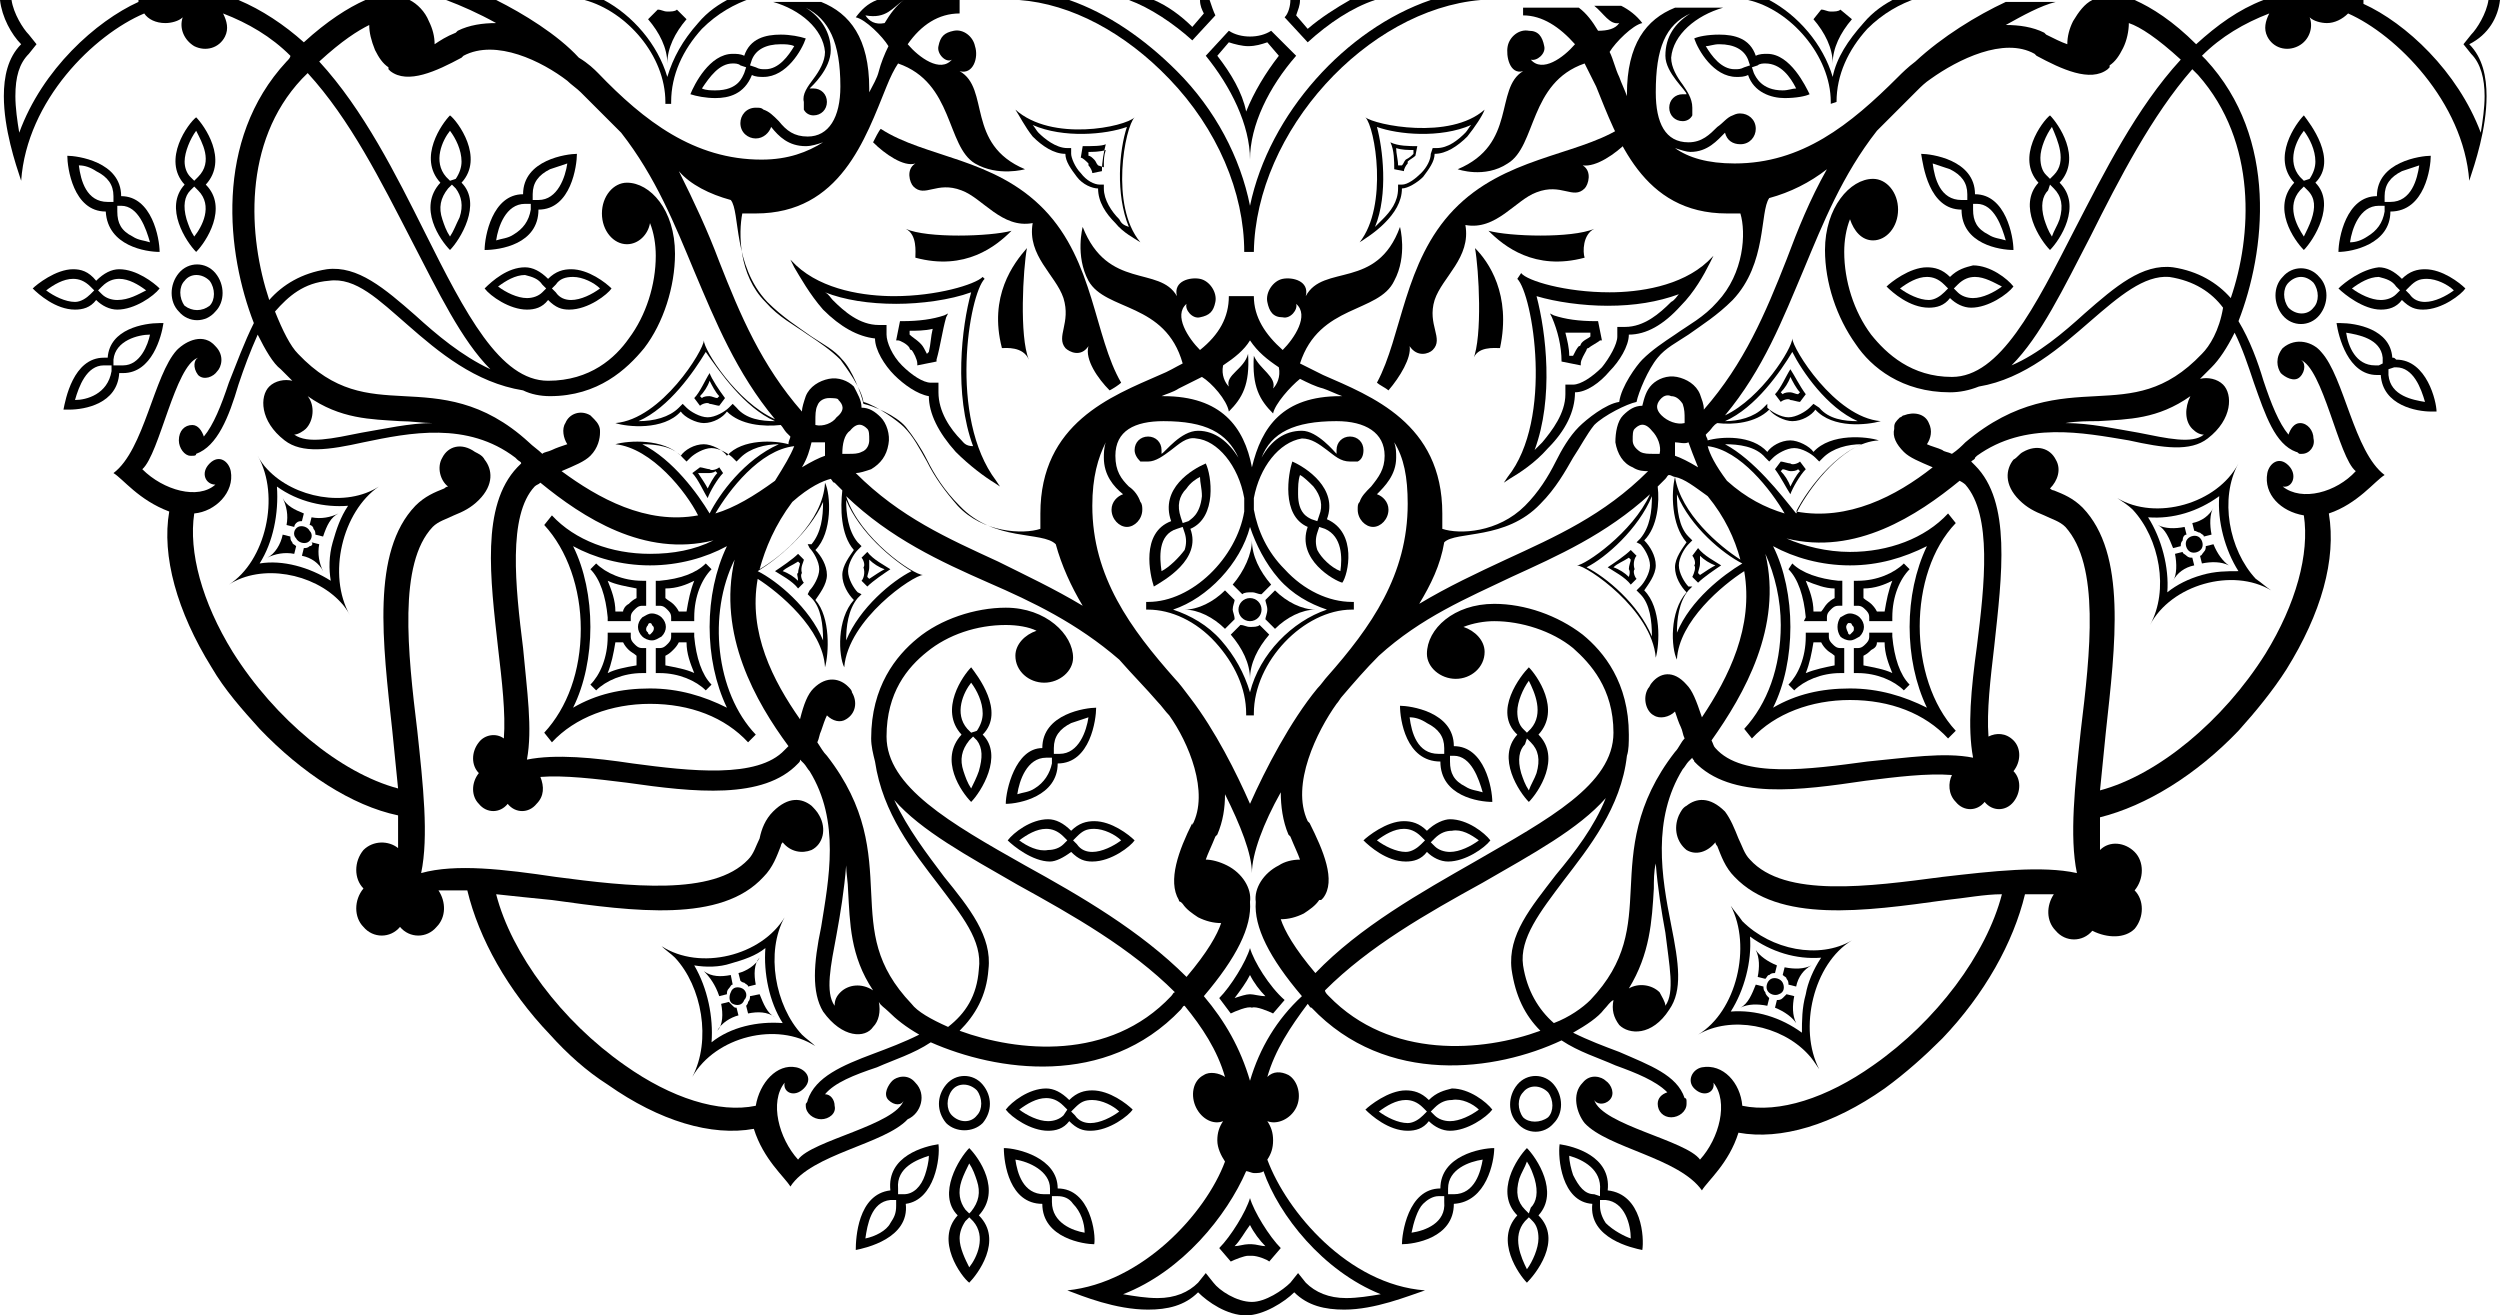 <!-- Generator: Adobe Illustrator 19.1.0, SVG Export Plug-In  -->
<svg version="1.1"
	 xmlns="http://www.w3.org/2000/svg" xmlns:xlink="http://www.w3.org/1999/xlink" xmlns:a="http://ns.adobe.com/AdobeSVGViewerExtensions/3.0/"
	 x="0px" y="0px" width="130px" height="68.4px" viewBox="0 0 130 68.4" enable-background="new 0 0 130 68.4" xml:space="preserve"
	>
<defs>
</defs>
<g>
	<g>
		<path d="M65,49.3c-0.2,0.7-1,2-1.6,2.6l0.6,0.8c0.2-0.1,0.9-0.4,1.1-0.3c0.2-0.1,0.9,0.2,1.1,0.3l0.6-0.7
			C66,51.3,65.2,50,65,49.3z M65,51.7c-0.2,0-0.5,0.1-0.8,0.2c0.3-0.4,0.6-0.8,0.8-1.2c0.2,0.4,0.5,0.8,0.8,1.1
			C65.5,51.8,65.2,51.7,65,51.7z"/>
	</g>
	<g>
		<path d="M34.4,49.2c0.2,0.2,0.5,0.4,0.7,0.6c1.4,1.5,1.9,4.3,0.9,6.2c1.2-2.1,4.4-2.9,6.4-1.6
			c-0.2-0.2-0.5-0.4-0.7-0.6c-1.4-1.5-1.9-4.3-0.9-6.1C39.6,49.7,36.4,50.5,34.4,49.2z M38,50.1c0.7-0.2,1.3-0.4,1.8-0.8
			c-0.1,1.3,0.2,2.8,0.9,3.9c-1.3-0.1-2.7,0.2-3.7,1c0.1-1.3-0.2-2.8-0.9-4C36.7,50.3,37.4,50.3,38,50.1z"/>
	</g>
	<g>
		<path d="M38.8,52.3l0.1,0.4c0.5-0.1,1-0.1,1.4,0.2c-0.4-0.2-0.6-0.7-0.8-1.2L39,51.8c0,0.1,0,0.2-0.1,0.3
			C38.9,52.2,38.8,52.3,38.8,52.3z"/>
	</g>
	<g>
		<path d="M38.1,52.3c-0.1-0.1-0.1-0.1-0.2-0.2l-0.4,0.1c0.1,0.5,0.1,1.1-0.2,1.4c0.2-0.4,0.7-0.7,1.1-0.8l-0.1-0.4
			C38.2,52.4,38.2,52.4,38.1,52.3z"/>
	</g>
	<g>
		<path d="M37.4,51.8l0.4-0.1c0-0.1,0-0.2,0.1-0.3c0.1-0.1,0.1-0.2,0.2-0.2L38,50.7c-0.5,0.1-1,0.1-1.4-0.2
			C36.9,50.8,37.2,51.2,37.4,51.8z"/>
	</g>
	<g>
		<path d="M38.7,51.1c0.1,0.1,0.2,0.1,0.2,0.2l0.4-0.1c-0.1-0.5-0.1-1.1,0.2-1.4c-0.2,0.4-0.7,0.7-1.1,0.8l0.1,0.4
			C38.6,51.1,38.7,51.1,38.7,51.1z"/>
	</g>
	<g>
		<path d="M38.6,51.4c-0.2-0.1-0.5-0.1-0.6,0.2c-0.1,0.2-0.1,0.5,0.1,0.6c0.2,0.1,0.5,0.1,0.6-0.2
			C38.9,51.8,38.8,51.5,38.6,51.4z"/>
	</g>
	<g>
		<path d="M90.6,47.9c-0.2-0.3-0.4-0.5-0.6-0.8c1.1,2.1,0.3,5.5-1.7,6.7c1.7-1,4.3-0.5,5.7,1
			c0.2,0.2,0.4,0.5,0.6,0.8c-1.1-2.1-0.3-5.5,1.7-6.7C94.6,49.9,92.1,49.4,90.6,47.9z M93.9,51.7c-0.2,0.7-0.2,1.4-0.2,2
			c-1.1-0.8-2.4-1.2-3.7-1.1c0.7-1.1,1.1-2.6,1-3.9c1.1,0.8,2.4,1.2,3.7,1.1C94.3,50.4,94,51.1,93.9,51.7z"/>
	</g>
	<g>
		<path d="M92.7,51.9C92.6,52,92.5,52,92.4,52l-0.1,0.4c0.5,0.2,0.9,0.5,1.1,0.8c-0.2-0.4-0.2-0.9-0.1-1.4l-0.4-0.1
			C92.8,51.8,92.8,51.8,92.7,51.9z"/>
	</g>
	<g>
		<path d="M91.8,51.6c-0.1-0.1-0.1-0.2-0.1-0.3l-0.4-0.1c-0.2,0.5-0.4,1-0.8,1.2c0.4-0.2,0.9-0.2,1.4-0.1l0.1-0.4
			C91.9,51.8,91.8,51.7,91.8,51.6z"/>
	</g>
	<g>
		<path d="M92,50.7c0.1-0.1,0.2-0.1,0.3-0.1l0.1-0.4c-0.5-0.2-0.9-0.5-1.1-0.8c0.2,0.4,0.2,0.9,0.1,1.4l0.4,0.1
			C91.9,50.8,91.9,50.7,92,50.7z"/>
	</g>
	<g>
		<path d="M94.2,50.2c-0.4,0.2-0.9,0.2-1.4,0.1l-0.1,0.4c0.1,0.1,0.2,0.1,0.2,0.2C93,51,93,51.1,93,51.2l0.4,0.1
			C93.5,50.8,93.8,50.4,94.2,50.2z"/>
	</g>
	<g>
		<path d="M92.7,51.1c-0.1-0.2-0.4-0.3-0.6-0.2c-0.2,0.1-0.3,0.4-0.2,0.6c0.1,0.2,0.4,0.3,0.6,0.2
			C92.8,51.6,92.8,51.3,92.7,51.1z"/>
	</g>
	<g>
		<path d="M118.1,30.7c-0.3-0.2-0.5-0.4-0.8-0.6c-1.4-1.5-1.9-4.2-0.9-6c-1.1,2.1-4.3,3-6.3,1.8
			c0.3,0.2,0.6,0.4,0.8,0.6c1.4,1.5,1.9,4.2,0.9,6C112.9,30.4,116.1,29.5,118.1,30.7z M114.5,29.9c-0.7,0.2-1.3,0.5-1.8,0.9
			c0.1-1.3-0.3-2.8-1-3.9c1.3,0.1,2.6-0.3,3.7-1.1c-0.1,1.3,0.3,2.8,1,3.9C115.8,29.7,115.2,29.7,114.5,29.9z"/>
	</g>
	<g>
		<path d="M115.1,28.3l-0.4,0.1c0,0.1,0,0.2-0.1,0.3c-0.1,0.1-0.1,0.2-0.2,0.2l0.1,0.4c0.5-0.1,1-0.1,1.4,0.1
			C115.6,29.2,115.3,28.8,115.1,28.3z"/>
	</g>
	<g>
		<path d="M114.4,27.7c0.1,0.1,0.2,0.1,0.2,0.2l0.4-0.1c-0.1-0.5-0.1-1.1,0.1-1.4c-0.2,0.4-0.6,0.7-1.1,0.8l0.1,0.4
			C114.2,27.6,114.3,27.7,114.4,27.7z"/>
	</g>
	<g>
		<path d="M113.7,27.8l-0.1-0.4c-0.5,0.1-1,0.1-1.4-0.1c0.4,0.2,0.6,0.7,0.8,1.2l0.4-0.1c0-0.1,0-0.2,0.1-0.3
			C113.5,27.9,113.6,27.8,113.7,27.8z"/>
	</g>
	<g>
		<path d="M113.7,28.9c-0.1-0.1-0.2-0.1-0.2-0.2l-0.4,0.1c0.1,0.5,0.1,1.1-0.1,1.4c0.2-0.4,0.6-0.7,1.1-0.8L114,29
			C113.9,29,113.8,29,113.7,28.9z"/>
	</g>
	<g>
		<path d="M113.9,28.7c0.2,0.1,0.5,0,0.6-0.2c0.1-0.2,0-0.5-0.2-0.6c-0.2-0.1-0.5,0-0.6,0.2
			C113.6,28.3,113.7,28.6,113.9,28.7z"/>
	</g>
	<g>
		<path d="M13.9,24.4c-0.2-0.2-0.4-0.5-0.5-0.7c1.2,2.1,0.4,5.5-1.5,6.7c1.7-1.1,4.4-0.6,5.8,0.9
			c0.2,0.2,0.4,0.5,0.5,0.7c-1.2-2.1-0.4-5.4,1.5-6.7C18,26.4,15.3,25.9,13.9,24.4z M17.3,28.2c-0.2,0.7-0.2,1.4-0.1,2
			c-1.1-0.7-2.5-1.1-3.7-0.9c0.7-1.1,1-2.6,0.9-4c1.1,0.8,2.5,1.1,3.7,1C17.7,26.9,17.5,27.5,17.3,28.2z"/>
	</g>
	<g>
		<path d="M15.4,27.2c0.1-0.1,0.2-0.1,0.3-0.1l0.1-0.4c-0.5-0.2-0.9-0.4-1.1-0.8c0.2,0.4,0.3,0.9,0.2,1.4l0.4,0.1
			C15.3,27.4,15.3,27.3,15.4,27.2z"/>
	</g>
	<g>
		<path d="M15.2,28.2c-0.1-0.1-0.1-0.2-0.1-0.3l-0.4-0.1c-0.1,0.5-0.4,1-0.8,1.2c0.4-0.2,0.9-0.3,1.4-0.2l0.1-0.4
			C15.3,28.3,15.2,28.3,15.2,28.2z"/>
	</g>
	<g>
		<path d="M16.1,28.4c-0.1,0.1-0.2,0.1-0.3,0.1l-0.1,0.4c0.5,0.1,0.9,0.4,1.1,0.8c-0.2-0.4-0.3-0.9-0.2-1.4l-0.4-0.1
			C16.3,28.3,16.2,28.4,16.1,28.4z"/>
	</g>
	<g>
		<path d="M17.6,26.7c-0.4,0.2-0.9,0.3-1.4,0.2l-0.1,0.4c0.1,0,0.2,0.1,0.2,0.2c0.1,0.1,0.1,0.2,0.1,0.3l0.4,0.1
			C17,27.3,17.2,26.9,17.6,26.7z"/>
	</g>
	<g>
		<path d="M16.1,27.6c-0.1-0.2-0.4-0.3-0.6-0.2c-0.2,0.1-0.3,0.4-0.1,0.6c0.1,0.2,0.4,0.3,0.6,0.2
			C16.2,28.1,16.3,27.8,16.1,27.6z"/>
	</g>
	<g>
		<path d="M34.9,5.3L34.9,5.3c0-1.4,0.6-2.7,1.6-3.8c0.8-0.8,1.7-1.3,2.6-1.6H38c-0.6,0.3-1.2,0.7-1.7,1.3
			C35.5,2.1,35,3,34.7,4c-0.5-1.7-1.8-3.2-3.3-4h-1c2.2,0.6,4.2,2.9,4.2,5.3v0.1H34.9z"/>
	</g>
	<g>
		<path d="M95.5,5.3L95.5,5.3c0-1.4,0.6-2.7,1.6-3.8c0.8-0.8,1.7-1.3,2.6-1.6h-1.1c-0.6,0.3-1.2,0.7-1.7,1.3
			C96.1,2.1,95.5,3,95.3,4c-0.5-1.7-1.8-3.2-3.3-4h-1.1c2.2,0.5,4.3,2.9,4.3,5.3v0.1L95.5,5.3z"/>
	</g>
	<g>
		<path d="M130,0h-0.6c-0.1,0.7-0.6,1.5-0.9,1.8l-0.4,0.5l0.4,0.5c0.5,0.5,0.7,1.3,0.7,2.2c0,0.6-0.1,1.3-0.2,1.9
			c-1.2-3.2-3.9-5.7-6.1-6.7c0,0,0-0.1,0-0.2h-5.2c-1.3,0.5-2.4,1.3-3.5,2.3C113,1.1,111.9,0.4,111,0h-2.2c-0.4,0.2-0.7,0.6-1,1.1
			c-0.2,0.4-0.3,0.8-0.3,1.2c-0.3-0.1-0.7-0.3-1.1-0.5l-0.1-0.1c-0.6-0.3-1.3-0.4-2-0.4c0.9-0.5,1.8-1,2.6-1.2h-2.6
			c-1.5,0.7-3.3,1.8-4.7,3.1c-0.4,0.3-0.7,0.6-0.9,0.8l0,0c-2.5,2.5-5,4.5-8.5,4.5c-1.4,0-2.4-0.3-3.1-0.8c0.3,0.1,0.6,0.2,0.8,0.2
			c0.9,0,1.4-0.6,1.8-1c0,0,0,0,0,0c0.1,0.4,0.4,0.6,0.8,0.6c0.5,0,0.8-0.4,0.8-0.8c0-0.5-0.4-0.8-0.8-0.8c-0.1,0-0.2,0-0.4,0.1
			c-0.3,0.1-0.5,0.4-0.8,0.6c-0.4,0.4-0.8,0.8-1.5,0.8c-1.2,0-1.7-1-1.7-2.6c0-2.3,0.5-3.5,1.8-4.1c-0.8,0.5-1.3,1.2-1.3,2.2
			c0,0.9,1.1,1.8,1.1,2c0,0-0.1,0-0.2,0c-0.4,0-0.7,0.3-0.7,0.7c0,0.4,0.3,0.7,0.7,0.7c0.2,0,0.4-0.1,0.5-0.3l0,0c0,0,0-0.1,0-0.1
			c0,0,0-0.1,0-0.1c0-0.1,0-0.1,0-0.2c0,0,0,0,0,0c0,0,0,0,0,0c0-0.5-0.3-0.9-0.5-1.2c-0.3-0.4-0.6-0.9-0.6-1.4
			c0.1-1.2,1.3-2.2,2.7-2.6h-2.5c-1.5,0.6-2.5,1.9-2.5,4.5c0,0,0,0.1,0,0.1c-0.1-0.3-0.3-0.7-0.4-1c-0.2-0.4-0.3-0.9-0.5-1.3
			c0.3-0.5,1.2-1.4,1.7-1.5c-0.3-0.4-0.7-0.7-1.1-0.9h-1.4c0.5,0.4,0.8,1,1.3,0.9c-0.2,0.3-0.6,0.4-1.1,0.4c-0.3-0.5-0.6-0.9-1-1.2
			h-2.9v0.4c1,0,1.9,0.6,2.7,1.5c-0.6,0.7-1.7,1.5-2.3,0.8c0.3,0.1,0.8-0.3,0.7-0.7c-0.1-0.5-0.3-0.8-0.8-0.8
			c-0.5-0.1-1,0.3-1.1,0.8c-0.1,0.5,0.1,1.5,0.8,1.3c-1.5,0.9-0.3,3.8-3.4,5.1c0,0,1.4,0.5,2.6-0.3c1.5-0.9,1.1-4.2,4-5.2
			c0.2,0.4,0.4,0.8,0.6,1.2c1.1,2.7,2.4,6.6,6.8,6.6c0.2,0,0.5,0,0.7,0c0.3,1,0.2,3.1-1.2,4.6c-0.7,0.8-1.5,1.2-2.2,1.7
			c-0.6,0.4-1.2,0.8-1.7,1.3c-0.3,0.3-1.1,1.4-1.2,2.2c-0.7,0.1-1.7,0.9-2.1,1.3c-0.5,0.5-0.9,1.2-1.2,1.8c-0.4,0.8-0.9,1.6-1.6,2.3
			c-1.4,1.4-3.4,1.5-4.3,1.2c0-0.3,0-0.5,0-0.8c0-4.7-3.7-6.1-6.2-7.2c-0.4-0.2-0.8-0.4-1.2-0.6c1-3.1,4.1-2.6,4.9-4.3
			c0.7-1.3,0.3-2.8,0.3-2.8c-1.2,3.3-4,1.9-4.9,3.6c0.2-0.8-0.7-1-1.2-0.9c-0.5,0.1-0.9,0.7-0.8,1.2c0.1,0.5,0.3,0.8,0.8,0.8
			c0.4,0.1,0.8-0.4,0.7-0.7c0.7,0.6-0.1,1.8-0.7,2.4c-0.9-0.8-1.5-1.7-1.5-2.8h-1.3c0,1.1-0.5,2-1.5,2.8c-0.6-0.6-1.4-1.8-0.7-2.4
			c-0.1,0.3,0.3,0.8,0.7,0.7c0.5-0.1,0.7-0.3,0.8-0.8c0.1-0.5-0.3-1.1-0.8-1.2c-0.5-0.1-1.4,0.1-1.2,0.9c-0.9-1.6-3.6-0.3-4.9-3.6
			c0,0-0.4,1.5,0.3,2.8c0.9,1.6,4,1.1,4.9,4.3c-0.4,0.2-0.7,0.4-1.2,0.6c-2.5,1.1-6.2,2.5-6.2,7.2c0,0.3,0,0.5,0,0.8
			c-0.9,0.3-3,0.2-4.3-1.2c-0.7-0.8-1.2-1.5-1.6-2.3c-0.4-0.7-0.7-1.3-1.2-1.8c-0.3-0.3-1.4-1.1-2.1-1.3c-0.1-0.7-0.9-1.8-1.2-2.2
			c-0.5-0.5-1.1-0.9-1.7-1.3c-0.7-0.5-1.5-0.9-2.2-1.7c-1.4-1.4-1.4-3.6-1.2-4.6c0.2,0,0.5,0,0.7,0c4.4,0,5.7-3.9,6.8-6.6
			c0.2-0.5,0.4-0.9,0.6-1.2c2.9,1,2.5,4.3,4,5.2c1.2,0.7,2.6,0.3,2.6,0.3c-3.1-1.3-1.8-4.2-3.4-5.1c0.7,0.2,1-0.7,0.8-1.3
			c-0.1-0.5-0.6-0.9-1.1-0.8c-0.5,0.1-0.7,0.3-0.8,0.8c-0.1,0.4,0.4,0.9,0.7,0.7c-0.6,0.7-1.7-0.1-2.3-0.8c0.7-1,1.6-1.6,2.7-1.6V0
			h-2.9c-0.4,0.3-0.7,0.7-1,1.2c-0.5,0.1-0.8-0.1-1-0.4C46.1,1,46.4,0.4,47,0h-1.4c-0.5,0.2-0.8,0.5-1.1,0.9c0.5,0.1,1.4,1,1.7,1.5
			c-0.2,0.4-0.4,0.9-0.5,1.3c-0.1,0.4-0.3,0.7-0.5,1.1c0-0.1,0-0.1,0-0.2c0-2.6-1-3.9-2.5-4.5h-2.5c1.4,0.4,2.6,1.4,2.7,2.6
			c0,0.5-0.3,1-0.6,1.4c-0.3,0.4-0.6,0.8-0.5,1.2c0,0,0,0,0,0c0,0,0,0,0,0c0,0.1,0,0.1,0,0.2c0,0,0,0.1,0,0.1c0,0,0,0.1,0,0.1l0,0
			c0.1,0.2,0.3,0.3,0.5,0.3c0.4,0,0.7-0.3,0.7-0.7c0-0.4-0.3-0.7-0.7-0.7c-0.1,0-0.1,0-0.2,0c0.1-0.1,1.1-1,1.1-2
			c0-0.9-0.5-1.7-1.3-2.2c1.2,0.6,1.8,1.8,1.8,4.1c0,1.6-0.6,2.6-1.7,2.6c-0.7,0-1.1-0.3-1.5-0.8c-0.3-0.3-0.5-0.5-0.8-0.6
			c-0.1-0.1-0.2-0.1-0.4-0.1c-0.5,0-0.8,0.4-0.8,0.8c0,0.5,0.4,0.8,0.8,0.8c0.4,0,0.7-0.3,0.8-0.6c0,0,0,0,0,0c0.4,0.5,0.9,1,1.8,1
			c0.3,0,0.6-0.1,0.9-0.2c-0.8,0.5-1.8,0.9-3.2,0.9c-3.5,0-6.1-2-8.5-4.5l0,0c-0.2-0.2-0.5-0.5-1-0.8C29,1.8,27.2,0.7,25.8,0h-2.6
			c0.8,0.3,1.7,0.7,2.6,1.2c-0.7,0-1.4,0.1-2,0.4l-0.1,0.1c-0.5,0.2-0.8,0.4-1.1,0.6c0-0.4-0.1-0.8-0.3-1.2c-0.2-0.5-0.6-0.9-1-1.1
			H19c-0.9,0.4-2,1.1-3.2,2.2c-1-0.9-2.2-1.7-3.4-2.2H7.2c0,0,0,0.1,0,0.1C5,1.1,2.2,3.6,1,6.9C0.9,6.3,0.8,5.6,0.8,5
			c0-1,0.2-1.7,0.7-2.2l0.4-0.5L1.5,1.8C1.2,1.5,0.7,0.7,0.6,0H0c0.1,0.9,0.6,1.8,1.1,2.3C0.4,3,0.2,4,0.2,5c0,1.7,0.6,3.5,0.9,4.4
			c0.3-4.2,3.8-7.6,6.4-8.7C7.7,1,8.1,1.2,8.6,1.2c0.3,0,0.7-0.1,0.9-0.3c-0.2,0.6,0.1,1.2,0.6,1.5c0.6,0.3,1.3,0.1,1.6-0.5
			c0.2-0.4,0.1-0.8-0.1-1.2c1.3,0.5,2.5,1.2,3.5,2.2C15.1,3,15,3.1,14.9,3.2c-3.8,4.1-3.1,10-1.7,13.6c-0.5,1-0.9,2.1-1.3,3.1
			c-0.4,1.2-0.8,2.2-1.3,2.8c-0.1-0.3-0.3-0.6-0.6-0.6c-0.4,0-0.7,0.3-0.7,0.8c0,0.4,0.3,0.8,0.6,0.8c0,0,0,0,0.1,0v0c0,0,0,0,0,0
			c0.1,0,0.2,0,0.2-0.1c1.1-0.4,1.7-1.9,2.2-3.6c0.3-0.9,0.6-1.7,1-2.6c0.4,0.8,0.8,1.5,1.2,1.8c0.2,0.2,0.4,0.4,0.6,0.6
			c-0.4-0.1-0.9,0-1.2,0.3c-0.5,0.5-0.5,1.8,0.8,2.8c0.9,0.7,2.3,0.5,4.1,0.1c2.4-0.5,5.4-1.1,7.9,0.8c0,0,0.1,0.1,0.1,0.1
			c0.1,0.1,0.2,0.1,0.2,0.2c-0.1,0.1-0.1,0.1-0.2,0.2c-1.9,2-1.4,5.8-1,9.4c0.2,1.7,0.4,3.4,0.3,4.7c-0.4-0.3-1-0.2-1.3,0.2
			c-0.4,0.5-0.4,1.2,0,1.6c-0.4,0.5-0.4,1.2,0,1.6c0.4,0.5,1.1,0.5,1.5,0c0,0,0,0,0,0c0.4,0.5,1.1,0.5,1.5,0
			c0.4-0.4,0.4-0.9,0.2-1.4c1.2-0.1,2.9,0.1,4.5,0.3c3.5,0.5,7.1,0.9,8.9-1c0.1-0.1,0.1-0.1,0.1-0.2c0.1,0.1,0.1,0.1,0.2,0.2
			c0.1,0.1,0.2,0.3,0.3,0.4c1.6,2.6,1,5.6,0.6,8.1c-0.4,1.9-0.5,3.4,0.1,4.4c1,1.4,2.2,1.4,2.6,0.8c0.3-0.3,0.4-0.8,0.3-1.3
			c0.1,0.2,0.3,0.3,0.5,0.5c0.4,0.4,0.9,0.8,1.6,1.2c-0.8,0.4-1.6,0.7-2.4,1c-1.6,0.6-3,1.2-3.4,2.4c0,0.1-0.1,0.2-0.1,0.2
			c0,0,0,0,0,0h0c0,0,0,0,0,0.1c0,0.4,0.4,0.7,0.8,0.7c0.4,0,0.8-0.3,0.7-0.7c0-0.3-0.2-0.6-0.5-0.6c0.5-0.6,1.5-1,2.7-1.4
			c0.9-0.4,1.9-0.7,2.8-1.3c3.4,1.5,9.1,2.4,13-1.7c0.1-0.1,0.1-0.2,0.2-0.2c0.9,1.1,1.7,2.3,2.1,3.7c-0.3-0.2-0.8-0.3-1.1-0.1
			c-0.6,0.3-0.7,1.1-0.4,1.7c0.3,0.6,0.9,0.9,1.4,0.7c-0.2,0.3-0.3,0.6-0.3,1c0,0.4,0.2,0.8,0.4,1.1c-1,2.7-4.3,6.3-8.2,6.7
			c0.8,0.3,2.5,1,4.2,1c1,0,1.9-0.2,2.6-0.9c0.5,0.5,1.5,1.2,2.5,1.2c0.9,0,2-0.7,2.5-1.2c0.7,0.7,1.6,0.9,2.6,0.9
			c1.6,0,3.3-0.7,4.2-1c-4-0.3-7.2-4.1-8.2-6.8c0.2-0.3,0.3-0.6,0.3-1c0-0.4-0.1-0.7-0.3-1c0.5,0.2,1.2-0.1,1.5-0.7
			c0.3-0.6,0.1-1.4-0.4-1.7c-0.4-0.2-0.8-0.2-1.1,0.1c0.4-1.4,1.2-2.6,2.1-3.8c0.1,0.1,0.1,0.2,0.2,0.2c3.9,4.1,9.6,3.3,13,1.7
			c0.9,0.6,1.9,0.9,2.8,1.3c1.1,0.4,2.1,0.8,2.7,1.4c-0.3,0.1-0.5,0.3-0.5,0.6c0,0.4,0.3,0.7,0.7,0.7c0.4,0,0.8-0.3,0.8-0.7
			c0,0,0,0,0-0.1h0c0,0,0,0,0,0c0-0.1,0-0.2-0.1-0.2c-0.4-1.2-1.8-1.7-3.4-2.4c-0.8-0.3-1.6-0.6-2.4-1c0.7-0.4,1.3-0.8,1.6-1.2
			c0.2-0.2,0.3-0.4,0.5-0.5c-0.1,0.5,0,0.9,0.3,1.3c0.5,0.5,1.7,0.6,2.6-0.8c0.7-1,0.5-2.4,0.1-4.4c-0.5-2.5-1-5.5,0.6-8.1
			c0.1-0.1,0.2-0.3,0.3-0.4c0.1-0.1,0.1-0.1,0.2-0.2c0,0.1,0.1,0.1,0.1,0.2c1.9,2,5.5,1.5,8.9,1c1.6-0.2,3.2-0.4,4.5-0.3
			c-0.2,0.4-0.2,1,0.2,1.4c0.4,0.5,1.1,0.5,1.5,0c0,0,0,0,0,0c0.4,0.5,1.1,0.5,1.5,0c0.4-0.5,0.4-1.2,0-1.6c0.4-0.5,0.4-1.2,0-1.6
			c-0.4-0.4-0.9-0.4-1.3-0.2c-0.1-1.3,0.1-3,0.3-4.7c0.4-3.7,0.9-7.5-1-9.4c-0.1-0.1-0.1-0.1-0.2-0.2c0.1-0.1,0.2-0.1,0.2-0.2
			c0,0,0.1-0.1,0.1-0.1c2.5-1.8,5.5-1.2,7.9-0.8c1.8,0.4,3.2,0.6,4.1-0.1c1.3-1,1.3-2.3,0.8-2.8c-0.3-0.3-0.8-0.4-1.2-0.3
			c0.2-0.2,0.4-0.4,0.6-0.6c0.4-0.4,0.8-1,1.2-1.8c0.4,0.8,0.7,1.7,1,2.6c0.6,1.7,1.1,3.2,2.2,3.6c0.1,0,0.1,0.1,0.2,0.1
			c0,0,0,0,0,0l0,0c0,0,0,0,0.1,0c0.4,0,0.7-0.4,0.6-0.8c0-0.4-0.3-0.8-0.7-0.8c-0.3,0-0.5,0.3-0.6,0.6c-0.5-0.6-0.9-1.6-1.3-2.8
			c-0.3-1-0.7-2.1-1.3-3.1c1.4-3.6,2.1-9.5-1.7-13.6c-0.1-0.1-0.2-0.2-0.2-0.2c1-1,2.2-1.7,3.5-2.2c-0.2,0.4-0.3,0.8-0.1,1.2
			c0.3,0.6,1,0.8,1.6,0.5c0.6-0.3,0.8-1,0.6-1.5c0.2,0.2,0.6,0.3,0.9,0.3c0.4,0,0.8-0.2,1.1-0.5c2.5,1.1,6,4.6,6.3,8.7
			c0.3-0.9,0.9-2.7,0.9-4.4c0-1-0.2-2-0.9-2.7C129.4,1.8,129.9,0.9,130,0z M75.1,28.2L75.1,28.2c0.6-0.6,3.2-0.1,5-2
			c0.8-0.8,1.3-1.7,1.7-2.4c0.4-0.6,0.7-1.2,1.1-1.7c0.5-0.5,1.7-1.1,2.2-1.2c0.1-0.5,0.6-1.7,1.1-2.3c0.4-0.5,1-0.8,1.6-1.2
			c0.7-0.5,1.5-1,2.3-1.8c1.8-1.9,1.4-4.6,1.9-5.3c1.1-0.3,2.1-0.8,3-1.5c-0.9,1.6-1.5,3.1-2.1,4.7c-1.1,2.8-2.2,5.4-4.3,7.8
			c0-0.3-0.1-0.5-0.2-0.8c-0.2-0.5-0.7-0.8-1.2-0.9c-0.5-0.1-1,0.1-1.3,0.4c-0.3,0.3-0.4,0.7-0.5,1.1c-0.4,0-0.7,0.2-1,0.5
			c-0.3,0.3-0.4,0.9-0.4,1.4c0.1,0.6,0.4,1.1,0.9,1.3c0.3,0.2,0.6,0.2,0.8,0.2c-2.3,2.3-4.8,3.4-7.4,4.6c-1.5,0.7-3,1.4-4.5,2.3
			C74.4,30.4,74.9,29.4,75.1,28.2z M92.8,26.7c-1-0.3-2-0.8-3-1.7c-0.6-0.8-0.9-1.4-1-1.8C90.5,23.4,92.1,25.5,92.8,26.7z
			 M89.7,23.1c0.7,0,1.6,0.1,2.1,0.7l0.2,0.2l0.2-0.2c0.2-0.2,0.7-0.5,1.1-0.5c0.4,0,0.9,0.3,1.1,0.5l0.2,0.2l0.2-0.2
			c0.5-0.5,1.3-0.7,2-0.7c-1.6,0.7-2.9,2.6-3.4,3.6c0,0,0,0,0,0C92.6,25.7,91.2,23.9,89.7,23.1z M96.2,29.4c1.5,0,2.8-0.4,4-1
			c-1.2,2.5-1.2,5.9,0,8.4c-1.2-0.6-2.5-1-4-1c-1.5,0-2.8,0.3-4,1c0.6-1.2,0.9-2.7,0.9-4.2c0-1.5-0.3-3-0.9-4.2
			C93.3,29,94.7,29.4,96.2,29.4z M87.8,30.5c-0.2-0.2-0.5-0.7-0.5-1.1c0-0.4,0.3-0.9,0.5-1.1l0.2-0.2l-0.2-0.2
			c-0.5-0.5-0.6-1.4-0.6-2.2c0.7,1.7,2.4,3.1,3.4,3.6c0,0,0,0,0,0c-1,0.6-2.7,1.9-3.4,3.6c0-0.7,0.1-1.6,0.6-2.2l0.2-0.2L87.8,30.5z
			 M88.8,25.8c0.9,1.1,1.4,2.2,1.7,3.3c-1.1-0.7-3.1-2.4-3.4-4.3C87.6,24.9,88.1,25.3,88.8,25.8z M87.1,23c0.2,0,0.5,0.1,0.7,0
			c0.1,0.3,0.3,0.8,0.5,1.3c-0.5-0.3-0.9-0.5-1.2-0.6C87.1,23.5,87.1,23.3,87.1,23z M85.3,28.3c0.2,0.2,0.5,0.7,0.5,1.1
			c0,0.4-0.3,0.9-0.5,1.1l-0.2,0.2l0.2,0.2c0.5,0.5,0.6,1.4,0.6,2.2c-0.7-1.7-2.4-3.1-3.4-3.6c1-0.5,2.7-2,3.4-3.7
			c0,0.8-0.1,1.6-0.6,2.2l-0.2,0.2L85.3,28.3z M86,23.6c-0.3,0-0.5,0-0.7-0.1c-0.3-0.2-0.4-0.4-0.4-0.6c0-0.3,0-0.5,0.1-0.6
			c0.2-0.2,0.5-0.4,0.9,0.1c0.3,0.3,0.5,0.8,0.4,1.2C86.1,23.6,86,23.6,86,23.6z M86.4,20.7c0.1-0.1,0.3-0.2,0.5-0.1
			c0.2,0,0.4,0.1,0.6,0.4c0.1,0.3,0.1,0.5,0.1,0.8c0,0.1,0,0.1,0,0.2c-0.4,0.1-0.9-0.1-1.2-0.4C86,21.2,86.2,20.9,86.4,20.7z
			 M61.3,20.2c0.4-0.2,0.8-0.4,1.2-0.6c0.5,0.3,1.3,1.2,1.4,1.8c0.7-0.7,1.1-1.4,1-3c-0.2,0.8-1.2,1.1-1,1.7
			c-0.2-0.2-0.4-0.6-0.3-1.1c0.6-0.4,1.1-0.8,1.4-1.3c0.4,0.6,0.9,1,1.5,1.4c0.1,0.5-0.1,0.9-0.3,1.1c0.2-0.6-0.7-1-1-1.7
			c-0.1,1.6,0.3,2.3,1,3c0.1-0.5,0.9-1.4,1.4-1.8c0.4,0.2,0.8,0.4,1.2,0.5c0.3,0.1,0.7,0.3,1,0.4c0,0-0.1,0-0.1,0
			c-3,0-4.1,1.6-4.6,3.7c-0.4-2.1-1.6-3.7-4.6-3.7c0,0-0.1,0-0.1,0C60.6,20.5,61,20.4,61.3,20.2z M65,27.4c0.3,0.9,0.8,1.9,1.5,2.7
			c0.7,0.8,1.6,1.3,2.5,1.6c-1.8,0.6-3.5,2.3-4,4.3c-0.3-1-0.8-1.9-1.5-2.7c-0.7-0.8-1.6-1.3-2.5-1.6C62.8,31.1,64.5,29.3,65,27.4z
			 M57.5,23c-0.1,0.3-0.1,0.6-0.1,0.8c0,0.9,0.5,1.5,1,1.9c0,0,0,0,0,0c-0.3,0.1-0.6,0.4-0.6,0.8c0,0.5,0.4,0.9,0.8,0.9
			c0.4,0,0.8-0.4,0.8-0.9c0-0.1,0-0.3-0.1-0.4c-0.1-0.3-0.3-0.6-0.6-0.8c-0.4-0.4-0.7-0.8-0.7-1.6c0-1.3,1-1.8,2.5-1.8
			c2.2,0,3.3,0.6,3.9,1.9c-0.5-0.8-1.2-1.4-2.1-1.4c-0.9,0-1.7,1.1-1.9,1.2c0-0.1,0-0.1,0-0.2c0-0.4-0.3-0.7-0.7-0.7
			s-0.7,0.3-0.7,0.7c0,0.2,0.1,0.4,0.3,0.6l0,0c0,0,0.1,0,0.1,0c0,0,0.1,0,0.1,0c0.1,0,0.1,0,0.2,0c0,0,0,0,0,0c0,0,0,0,0,0
			c0.4,0,0.8-0.3,1.2-0.6c0.4-0.3,0.8-0.7,1.3-0.6c1.1,0.1,2.2,1.4,2.5,3.1c0,0.1,0,0.3,0,0.4c0,0.1,0,0.2,0,0.3
			c-0.4,2.4-2.7,4.7-5,4.7h-0.1v0.4h0.1c1.2,0,2.5,0.6,3.5,1.7c1,1.1,1.6,2.4,1.6,3.7l0,0.1h0.4v-0.1c0-2.7,2.6-5.4,5.1-5.4h0.1
			l0-0.4h-0.1c-1.2,0-2.5-0.6-3.5-1.7c-0.9-0.9-1.4-2-1.6-3.1c0-0.1,0-0.1,0-0.2c0-0.1,0-0.3,0-0.4c0.3-1.6,1.3-2.9,2.5-3.1
			c0.5,0,0.9,0.3,1.3,0.6c0.4,0.3,0.7,0.6,1.2,0.6l0,0c0,0,0,0,0,0c0.1,0,0.1,0,0.2,0c0,0,0.1,0,0.1,0c0,0,0.1,0,0.1,0l0,0
			c0.2-0.1,0.3-0.3,0.3-0.6c0-0.4-0.3-0.7-0.7-0.7c-0.4,0-0.7,0.3-0.7,0.7c0,0.1,0,0.1,0,0.2c-0.1-0.1-1-1.2-1.8-1.2
			c-0.9,0-1.6,0.5-2.1,1.4c0.5-1.3,1.7-1.9,3.9-1.9c1.5,0,2.5,0.6,2.5,1.8c0,0.7-0.3,1.1-0.7,1.6c-0.3,0.3-0.5,0.5-0.6,0.8
			c-0.1,0.1-0.1,0.2-0.1,0.4c0,0.5,0.4,0.9,0.8,0.9c0.4,0,0.8-0.4,0.8-0.9c0-0.4-0.3-0.7-0.6-0.8c0,0,0,0,0,0c0.4-0.4,1-1,1-1.9
			c0-0.3,0-0.5-0.1-0.8c0.5,0.8,0.7,1.8,0.7,3.2c0,3.7-1.9,6.4-4.2,9l0,0c-0.1,0.1-0.3,0.4-0.5,0.6c-1.4,1.7-2.7,4.2-3.5,6
			c-0.7-1.6-1.8-3.8-3.1-5.5c-0.3-0.4-0.6-0.8-0.8-1l0,0c-2.3-2.6-4.3-5.3-4.3-9C56.8,24.8,57.1,23.8,57.5,23z M38,10.4
			c0.5,0.6,0.1,3.4,1.9,5.3c0.8,0.8,1.6,1.3,2.3,1.8c0.6,0.4,1.2,0.7,1.6,1.2c0.5,0.5,1,1.8,1.1,2.3c0.5,0.1,1.7,0.6,2.2,1.2
			c0.4,0.5,0.8,1.1,1.1,1.7c0.4,0.8,0.9,1.6,1.7,2.4c1.8,1.9,4.3,1.3,5,2v0c0.3,1.1,0.8,2.2,1.4,3.2c-1.5-0.9-3-1.6-4.4-2.3
			c-2.6-1.2-5.1-2.3-7.4-4.6c0.2,0,0.5-0.1,0.8-0.2c0.5-0.3,0.8-0.7,0.9-1.3c0.1-0.5-0.1-1.1-0.4-1.4c-0.3-0.3-0.6-0.5-1-0.5
			c0-0.4-0.2-0.7-0.4-1.1c-0.3-0.3-0.8-0.5-1.3-0.4c-0.5,0.1-1,0.4-1.2,0.9c-0.1,0.3-0.2,0.6-0.2,0.8c-2.1-2.4-3.2-5-4.3-7.8
			c-0.6-1.6-1.3-3.1-2.1-4.7C35.9,9.6,36.9,10.1,38,10.4z M44.6,30.8c-0.2-0.2-0.5-0.7-0.5-1.1c0-0.4,0.3-0.9,0.5-1.1l0.2-0.2
			l-0.2-0.2C44.1,27.6,44,26.7,44,26c0.7,1.7,2.4,3.1,3.4,3.7c-1,0.5-2.7,1.9-3.4,3.6c0-0.7,0.1-1.6,0.6-2.2l0.2-0.2L44.6,30.8z
			 M43.8,23.6c0-0.5,0.1-1,0.4-1.2c0.4-0.5,0.7-0.3,0.9-0.1c0.1,0.1,0.1,0.3,0.1,0.6c0,0.2-0.1,0.5-0.4,0.6
			c-0.2,0.1-0.4,0.1-0.7,0.1C44,23.6,43.9,23.6,43.8,23.6z M42.9,23.7c-0.3,0.1-0.7,0.3-1.2,0.6c0.3-0.5,0.4-0.9,0.5-1.3
			c0.2,0,0.5,0,0.7,0C42.9,23.3,42.9,23.5,42.9,23.7z M42.4,22.1c0-0.1,0-0.1,0-0.2c0-0.3,0-0.6,0.1-0.8c0.1-0.3,0.4-0.4,0.6-0.4
			c0.2,0,0.5,0,0.5,0.1c0.2,0.2,0.4,0.5-0.1,0.9C43.3,22,42.8,22.2,42.4,22.1z M15.7,4.1C15.8,4,15.9,3.9,16,3.8
			c2.2,2.4,3.8,5.6,5.4,8.7c1.4,2.7,2.6,5.2,4.1,6.7c-1.5-0.7-2.8-1.8-3.9-2.8C20,15,18.6,13.8,17,14c-1.3,0.2-2.3,0.8-3,1.6
			C12.9,12.3,12.6,7.4,15.7,4.1z M18.8,22.5c-1.5,0.3-2.8,0.6-3.5,0.1c0.2,0,0.5-0.2,0.6-0.3c0.4-0.4,0.5-1.2,0.1-1.7
			c1.7,1.2,3.3,1.2,4.8,1.3c0.6,0,1.2,0.1,1.7,0.1C21.3,22,20,22.3,18.8,22.5z M21,20.6c-1.9-0.1-3.6-0.2-5.5-2.2
			c-0.4-0.4-0.8-1.2-1.2-2.2c0.7-0.8,1.5-1.5,2.8-1.6c1.4-0.2,2.6,1,4.1,2.3c1.6,1.4,3.5,3,6,3.4c0.4,0.2,0.9,0.3,1.4,0.3
			c2.5,0,4-1.4,4.9-2.5c1-1.3,1.6-3.2,1.6-4.9c0-2.3-1.3-3.7-2.5-3.7c-0.7,0-1.3,0.7-1.3,1.6c0,0.9,0.6,1.6,1.3,1.6
			c0.6,0,1.1-0.5,1.2-1.1c0.2,0.5,0.3,1.1,0.3,1.7c0,1.5-0.5,3.1-1.4,4.3c-0.7,1-2,2.2-4.2,2.2c-2.5,0-4.3-3.5-6.4-7.7
			c-1.5-3-3.2-6.4-5.5-8.9c1.2-1.1,2-1.6,2.6-1.9c0,0.4,0.1,0.8,0.3,1.3c0.2,0.4,0.4,0.7,0.7,0.9c0,0,0,0.1,0,0.1
			c0,0,0.1,0.1,0.1,0.1c0.9,0.7,2.4,0,3.7-0.7l0.1-0.1c1.7-0.9,4.1,0.3,5.4,1.3c0.2,0.2,0.5,0.4,0.7,0.6c0.7,0.7,1.4,1.4,2.1,2.1
			c1.8,2.3,2.8,4.8,3.8,7.2c1.1,2.6,2.2,5.3,4.2,7.7c-2-0.9-3.7-3.6-3.7-4.1c0,0.5-2.2,4.1-4.6,4.3c0.6,0.2,2.5,0.4,3.4-0.6
			c0.2,0.3,0.8,0.6,1.2,0.6c0.5,0,1-0.3,1.2-0.6c0.7,0.7,1.9,0.8,2.8,0.7c0.1,0.1,0.2,0.3,0.3,0.4c0.1,0.1,0.1,0.1,0.2,0.2
			c0,0.1-0.1,0.2-0.1,0.4c-0.7-0.2-2.4-0.3-3.2,0.6c-0.2-0.3-0.8-0.6-1.2-0.6c-0.5,0-1,0.3-1.2,0.6c-0.9-0.9-2.7-0.8-3.4-0.6
			c1.9,0.2,3.7,2.5,4.3,3.7c-2.7,0.5-5.2-0.9-7.1-2.3c0.7-0.3,1.2-0.5,1.5-0.8c0.4-0.4,0.5-0.9,0.5-1.2c0,0,0-0.1,0-0.1c0,0,0,0,0,0
			c0-0.2-0.1-0.4-0.3-0.6c0,0,0,0,0,0l0,0c-0.1-0.1-0.1-0.1-0.2-0.2c-0.5-0.3-1.1-0.1-1.3,0.4c-0.2,0.3-0.1,0.8,0.1,1.1
			c-0.3,0.1-0.6,0.2-0.8,0.3c-0.2,0.1-0.4,0.1-0.5,0.2c-0.2-0.2-0.5-0.4-0.7-0.6C25.1,20.8,22.9,20.7,21,20.6z M40.3,21.9
			c-0.7,0-1.5-0.1-2-0.7l-0.2-0.2l-0.2,0.2c-0.2,0.2-0.7,0.5-1.1,0.5c-0.4,0-0.9-0.3-1.1-0.5l-0.2-0.2l-0.2,0.2
			c-0.5,0.5-1.3,0.7-2.1,0.7c1.6-0.7,2.9-2.6,3.5-3.6C37.4,19.3,38.7,21.2,40.3,21.9z M42.1,28.5c0.2,0.2,0.5,0.7,0.5,1.1
			c0,0.4-0.3,0.9-0.5,1.1L42,30.9l0.2,0.2c0.5,0.5,0.6,1.4,0.6,2.2c-0.7-1.7-2.4-3.1-3.4-3.6c0,0,0,0,0,0c1-0.6,2.7-2,3.4-3.6
			c0,0.8-0.1,1.6-0.6,2.2L42,28.3L42.1,28.5z M37.2,26.7c0.7-1.2,2.3-3.3,4.1-3.5c-0.2,0.5-0.5,1-1,1.8
			C39.2,25.8,38.2,26.4,37.2,26.7z M37.8,28.4c-1.2,2.5-1.2,5.9,0,8.4c-1.2-0.6-2.5-1-4-1c-1.5,0-2.8,0.3-4,1
			c0.6-1.2,0.9-2.7,0.9-4.2c0-1.5-0.3-3-0.9-4.2c1.1,0.6,2.5,1,4,1C35.3,29.4,36.7,29,37.8,28.4z M36.9,26.7
			C36.9,26.7,36.8,26.7,36.9,26.7c-0.6-1-1.9-2.8-3.5-3.6c0.7,0,1.6,0.1,2.1,0.7l0.2,0.2l0.2-0.2c0.2-0.2,0.7-0.5,1.1-0.5
			c0.4,0,0.9,0.3,1.1,0.5l0.2,0.2l0.2-0.2c0.5-0.5,1.3-0.7,2-0.7C38.7,23.9,37.4,25.7,36.9,26.7z M40.8,39c-1.4,1.5-4.9,1.1-7.9,0.7
			c-2-0.3-4-0.5-5.5-0.2c0.3-1.6,0-3.6-0.2-5.8c-0.4-3.2-0.8-6.9,0.6-8.4c0.1-0.1,0.2-0.1,0.3-0.2c2.2,1.8,5.4,3.9,9,3
			c-1,0.5-2.1,0.7-3.3,0.7c-2,0-3.9-0.7-5.1-2l-0.4,0.5c1.2,1.3,1.9,3.3,1.9,5.4c0,2.2-0.7,4.1-1.9,5.4l0.4,0.5c1.2-1.3,3.1-2,5.1-2
			c2.1,0,3.9,0.7,5.1,2l0.2-0.2l0,0.3v-0.3l0.2-0.2c-2.1-2.2-2.5-6.3-1.1-9.1c-0.9,3.9,1.1,7.4,2.8,9.7C41,38.8,40.9,38.9,40.8,39z
			 M43.7,51.6c-0.2,0.2-0.3,0.4-0.3,0.7c-0.5-0.7-0.2-2.1,0.1-3.7c0.2-1.1,0.4-2.3,0.5-3.6c0,0.4,0.1,0.9,0.1,1.3
			c0.1,1.7,0.1,3.4,1.3,5.2C44.8,51.1,44.1,51.2,43.7,51.6z M60.9,51.8c-3.2,3.4-8,2.9-11,1.8c0.8-0.8,1.4-1.8,1.5-3.2
			c0.2-1.7-1-3.2-2.3-4.8c-0.9-1.2-1.9-2.5-2.6-4c1.4,1.6,3.8,2.9,6.4,4.4c2.9,1.6,5.9,3.3,8.2,5.6C61,51.6,61,51.7,60.9,51.8z
			 M61.7,50.8c-2.4-2.4-5.5-4.2-8.4-5.8c-3.9-2.2-7.2-4.1-7.2-6.7c0-2.3,1.1-3.6,2.1-4.4c1.1-0.9,2.6-1.4,4.1-1.4
			c0.6,0,1.2,0.1,1.6,0.3c-0.6,0.2-1.1,0.7-1.1,1.3c0,0.8,0.7,1.4,1.5,1.4c0.8,0,1.5-0.6,1.5-1.3c0-1.2-1.4-2.6-3.5-2.6
			c-1.6,0-3.4,0.6-4.6,1.6c-1.1,0.9-2.4,2.5-2.4,5.2c0,0.4,0.1,0.8,0.2,1.2c0.4,2.7,2,4.7,3.3,6.4c1.2,1.6,2.3,2.9,2.1,4.4
			c-0.1,1.4-0.7,2.3-1.6,3c-0.9-0.4-1.6-0.8-1.9-1.2c-1.9-2-2-3.7-2.1-5.8c-0.1-2.1-0.2-4.4-2.3-7.1c-0.2-0.2-0.3-0.4-0.5-0.7
			c0.1-0.2,0.1-0.4,0.2-0.6c0.1-0.3,0.2-0.6,0.3-0.8c0.3,0.3,0.7,0.4,1,0.2c0.5-0.3,0.6-0.9,0.3-1.4c0-0.1-0.1-0.2-0.2-0.3l0,0
			c-0.4-0.4-1.1-0.6-1.8,0.1c-0.3,0.3-0.5,0.8-0.7,1.6c-1.4-2-2.7-4.5-2.2-7.3c1.1,0.7,3.4,2.6,3.5,4.6c0.2-0.7,0.3-2.6-0.5-3.5
			c0.2-0.3,0.6-0.8,0.6-1.3c0-0.5-0.3-1-0.6-1.3c0.9-0.9,0.8-2.9,0.5-3.5c-0.1,2-2.2,3.8-3.4,4.5c0.3-1.1,0.8-2.3,1.7-3.5
			c0.9-0.8,1.6-1.1,2-1.2c0.1,0.1,0.1,0.2,0.2,0.2c0.1,0.1,0.3,0.3,0.4,0.4c-0.1,0.9-0.1,2.3,0.6,3.1c-0.2,0.3-0.6,0.8-0.6,1.3
			c0,0.5,0.3,1,0.6,1.3c-0.9,1-0.8,2.9-0.5,3.5c0.2-2.5,3.6-4.8,4.1-4.8c-0.5,0-3.3-1.9-4-4.1c2.3,2.2,4.9,3.4,7.4,4.5
			c2.3,1,4.6,2.1,6.8,4c0.7,0.8,1.4,1.5,2,2.2c0.2,0.2,0.4,0.5,0.6,0.7c1,1.4,2.1,4,1.2,5.7L62,42.8c-0.7,1.4-1.3,3-0.7,4
			c0,0.1,0.1,0.1,0.1,0.1c0,0,0,0,0.1,0.1c0.2,0.3,0.5,0.5,0.8,0.7c0.4,0.2,0.8,0.3,1.2,0.3C63.3,48.6,62.8,49.5,61.7,50.8z
			 M71.8,67.3c-0.6,0.1-1.2,0.2-1.8,0.2c-0.9,0-1.6-0.3-2.1-0.8l-0.4-0.5l-0.4,0.5c-0.4,0.4-1.3,1-2,1c-0.8,0-1.7-0.6-2-1l-0.4-0.5
			l-0.4,0.5c-0.5,0.5-1.2,0.8-2.1,0.8c-0.6,0-1.2-0.1-1.8-0.2c3.1-1.2,5.4-4.1,6.4-6.4c0.1,0,0.3,0.1,0.4,0.1c0.2,0,0.4,0,0.5-0.1
			C66.5,63.2,68.8,66.1,71.8,67.3z M65,56.2c-0.5-1.7-1.3-3.1-2.4-4.4c1.7-2,2.5-3.6,2.4-4.9c0,0,0,0,0,0c0.1-0.7-0.4-1.5-1.2-1.9
			c-0.4-0.2-0.8-0.3-1.1-0.3c0.1-0.3,0.3-0.7,0.5-1.2l0.1-0.1c0.3-0.7,0.4-1.4,0.4-2.1c0.8,1.6,1.4,3.1,1.4,4.1c0-1,0.6-2.6,1.5-4.2
			c0,0.7,0.1,1.5,0.4,2.2l0.1,0.1c0.2,0.5,0.4,0.9,0.5,1.2c-0.4,0-0.8,0.1-1.1,0.3c-0.8,0.4-1.3,1.2-1.2,1.9c0,0,0,0,0,0
			c-0.1,1.3,0.7,2.9,2.4,4.9C66.4,53,65.5,54.5,65,56.2z M69.1,51.8c-0.1-0.1-0.2-0.2-0.2-0.3c2.3-2.3,5.3-4,8.2-5.6
			c2.6-1.5,5-2.8,6.4-4.4c-0.6,1.5-1.6,2.8-2.6,4c-1.3,1.7-2.5,3.1-2.3,4.9c0.2,1.4,0.7,2.4,1.5,3.2C77.1,54.7,72.3,55.1,69.1,51.8z
			 M86.6,52.3c0-0.2-0.2-0.5-0.3-0.7c-0.4-0.4-1.1-0.5-1.6-0.2c1.1-1.8,1.2-3.5,1.3-5.2c0-0.4,0-0.9,0.1-1.3
			c0.1,1.3,0.3,2.5,0.5,3.6C86.8,50.2,87.1,51.6,86.6,52.3z M87.7,35.6c-0.7-0.8-1.4-0.6-1.8-0.1l0,0c-0.1,0.1-0.1,0.2-0.2,0.3
			c-0.3,0.5-0.1,1.2,0.3,1.4c0.3,0.2,0.8,0.1,1.1-0.2c0.1,0.3,0.2,0.6,0.3,0.8c0.1,0.2,0.1,0.4,0.2,0.6c-0.2,0.2-0.3,0.5-0.5,0.7
			c-2.1,2.7-2.2,5.1-2.3,7.1c-0.1,2-0.2,3.8-2.1,5.8c-0.4,0.4-1.1,0.9-1.9,1.2c-0.8-0.7-1.4-1.7-1.6-3c-0.2-1.4,0.9-2.8,2.1-4.4
			c1.3-1.7,3-3.8,3.3-6.5c0.1-0.3,0.1-0.7,0.1-1.1c0-2.7-1.3-4.3-2.4-5.2c-1.3-1-3-1.6-4.6-1.6c-2.1,0-3.5,1.3-3.5,2.6
			c0,0.7,0.7,1.3,1.5,1.3c0.8,0,1.5-0.6,1.5-1.4c0-0.6-0.5-1.1-1.1-1.3c0.5-0.2,1.1-0.3,1.6-0.3c1.4,0,3,0.5,4.1,1.4
			c0.9,0.8,2.1,2.1,2.1,4.4c0,2.7-3.4,4.5-7.2,6.7c-2.8,1.6-6,3.4-8.3,5.8c-1.1-1.3-1.6-2.2-1.8-2.8c0.4,0,0.8-0.1,1.2-0.3
			c0.3-0.2,0.6-0.4,0.8-0.7c0,0,0,0,0.1,0c0,0,0.1-0.1,0.1-0.1c0.7-0.9,0-2.5-0.7-3.9l-0.1-0.1c-0.9-1.9,0.5-4.7,1.5-6.1
			c0.1-0.1,0.2-0.3,0.3-0.4c0.6-0.7,1.2-1.4,1.9-2.1c2.2-2,4.6-3,6.9-4.1c2.4-1.1,4.9-2.2,7.2-4.3c-0.9,2-3.4,3.7-3.8,3.7
			c0.5,0,3.9,2.3,4.1,4.8c0.2-0.7,0.3-2.6-0.6-3.5c0.2-0.3,0.6-0.8,0.6-1.3c0-0.5-0.3-1-0.6-1.3c0.7-0.7,0.8-2,0.7-2.8
			c0.1-0.1,0.3-0.3,0.4-0.4c0.1-0.1,0.1-0.2,0.2-0.2c0.1,0,0.2,0.1,0.3,0.1c-0.2,0.8-0.2,2.5,0.6,3.4c-0.2,0.3-0.6,0.8-0.6,1.3
			c0,0.5,0.3,1,0.6,1.3c-0.9,1-0.8,2.9-0.5,3.5c0.1-2,2.4-3.9,3.5-4.6c0.5,2.9-0.8,5.5-2.2,7.6C88.2,36.4,88,35.9,87.7,35.6z
			 M102.8,33.6c-0.3,2.2-0.5,4.2-0.2,5.8c-1.5-0.3-3.4,0-5.5,0.2c-3,0.4-6.5,0.9-7.9-0.7c-0.1-0.1-0.1-0.2-0.2-0.4
			c1.7-2.4,3.7-5.9,2.8-9.7c0.5,1.1,0.8,2.4,0.8,3.7c0,2.2-0.7,4.1-1.9,5.4l0.4,0.5c1.2-1.3,3.1-2,5.1-2c2.1,0,3.9,0.7,5.1,2
			l0.2-0.2l0,0.3l0-0.3l0.2-0.2c-2.5-2.7-2.5-8.2,0-10.8l-0.4-0.5c-1.2,1.3-3.1,2-5.1,2c-1.2,0-2.4-0.3-3.3-0.7c3.6,0.9,6.8-1.2,9-3
			c0.2,0.1,0.3,0.2,0.3,0.2C103.6,26.8,103.2,30.4,102.8,33.6z M111.2,22.5c-1.2-0.2-2.5-0.5-3.8-0.5c0.6-0.1,1.2-0.1,1.7-0.1
			c1.6-0.1,3.1-0.1,4.8-1.3c-0.3,0.6-0.3,1.3,0.1,1.7c0.2,0.2,0.4,0.3,0.6,0.3C114,23.1,112.7,22.8,111.2,22.5z M114.5,18.4
			c-1.9,2-3.6,2.1-5.5,2.2c-1.9,0.1-4.2,0.2-6.8,2.4c-0.2,0.2-0.4,0.4-0.7,0.6c-0.2-0.1-0.4-0.1-0.5-0.2c-0.2-0.1-0.6-0.2-0.8-0.3
			c0.2-0.3,0.3-0.7,0.1-1.1c-0.2-0.5-0.8-0.6-1.3-0.4c-0.1,0-0.1,0.1-0.2,0.1l0,0c0,0,0,0,0,0c-0.2,0.2-0.3,0.3-0.3,0.5c0,0,0,0,0,0
			c0,0,0,0.1,0,0.1c-0.1,0.4,0.1,0.8,0.5,1.2c0.3,0.3,0.8,0.5,1.5,0.8c-1.9,1.5-4.4,2.8-7.1,2.3c0.6-1.2,2.4-3.6,4.3-3.7
			c-0.6-0.2-2.5-0.4-3.4,0.6c-0.2-0.3-0.8-0.6-1.2-0.6c-0.5,0-1,0.3-1.2,0.6c-0.8-0.9-2.4-0.8-3.1-0.6c0-0.1-0.1-0.2-0.1-0.3
			c0.1-0.1,0.1-0.1,0.2-0.2c0.1-0.1,0.2-0.3,0.4-0.4c0.8,0.1,2,0,2.7-0.7c0.2,0.3,0.8,0.6,1.2,0.6c0.5,0,1-0.3,1.2-0.6
			c0.9,1,2.7,0.8,3.4,0.6c-2.4-0.2-4.6-3.8-4.6-4.3c0,0.5-1.6,3.1-3.5,4c2-2.4,3-5,4.1-7.6c1-2.4,2-4.9,3.8-7.2
			c0.7-0.7,1.4-1.4,2.1-2.1c0.2-0.2,0.4-0.4,0.7-0.6c1.4-1,3.8-2.2,5.4-1.3l0.1,0.1c1.3,0.7,2.8,1.4,3.7,0.7c0,0,0.1-0.1,0.1-0.1
			c0,0,0,0,0-0.1c0.3-0.2,0.5-0.5,0.7-0.9c0.2-0.4,0.3-0.9,0.3-1.3c0.6,0.2,1.5,0.8,2.7,1.9c-2.3,2.5-4,5.9-5.5,8.8
			c-2.1,4.1-3.9,7.7-6.4,7.7c-2.1,0-3.4-1.2-4.2-2.2c-0.9-1.2-1.4-2.8-1.4-4.3c0-0.6,0.1-1.2,0.3-1.7c0.2,0.6,0.6,1.1,1.2,1.1
			c0.7,0,1.3-0.7,1.3-1.6c0-0.9-0.6-1.6-1.3-1.6c-1.2,0-2.5,1.5-2.5,3.7c0,1.7,0.6,3.5,1.6,4.9c0.8,1.2,2.4,2.5,4.9,2.5
			c0.5,0,1-0.1,1.5-0.3c2.4-0.4,4.3-2.1,5.8-3.4c1.5-1.3,2.8-2.4,4.1-2.3c1.3,0.2,2.2,0.8,2.8,1.6C115.4,17.2,114.9,18,114.5,18.4z
			 M89.7,21.9c1.6-0.7,2.9-2.6,3.5-3.6c0.5,1,1.8,2.9,3.4,3.6c-0.7,0-1.5-0.1-2-0.7L94.3,21l-0.2,0.2c-0.2,0.2-0.7,0.5-1.1,0.5
			c-0.4,0-0.9-0.3-1.1-0.5L91.9,21l-0.2,0.2C91.2,21.7,90.4,21.9,89.7,21.9z M116,15.5c-0.7-0.8-1.7-1.4-3-1.6c-1.6-0.2-3,1-4.6,2.4
			c-1.1,1-2.4,2.1-3.8,2.7c1.5-1.5,2.7-4,4.1-6.7c1.5-3,3.2-6.3,5.3-8.7c0.1,0.1,0.2,0.2,0.3,0.3C117.4,7.4,117.1,12.3,116,15.5z"/>
	</g>
	<g>
		<path d="M65,62.3c-0.2,0.7-1,2-1.6,2.6l0.6,0.7c0.2-0.1,0.7-0.3,0.9-0.3c0,0,0.1,0,0.1,0c0,0,0,0,0.1,0
			c0.3,0,0.8,0.2,0.9,0.3l0.6-0.7C66,64.3,65.2,63,65,62.3z M65.1,64.7C65.1,64.7,65.1,64.7,65.1,64.7c-0.1,0-0.1,0-0.2,0
			c-0.2,0-0.5,0.1-0.7,0.1c0.3-0.3,0.5-0.7,0.8-1.1c0.2,0.4,0.5,0.8,0.8,1.1C65.6,64.8,65.3,64.7,65.1,64.7z"/>
	</g>
	<g>
		<path d="M55,61.8L55,61.8c0-1.6-2.1-2.1-2.8-2.1c0,0.8,0.3,2.9,2,2.9h0c0,1.8,2.2,2.1,2.7,2.1
			C57,64.2,56.7,61.8,55,61.8z M54.3,62.1c-1.1,0-1.4-1.1-1.5-1.8c0.7,0.1,1.8,0.6,1.8,1.5l0,0.3L54.3,62.1z M54.7,62.5l0-0.3H55
			c0.3,0,0.6,0.1,0.8,0.4c0.4,0.4,0.6,1,0.6,1.5C55.8,64,54.7,63.6,54.7,62.5z"/>
	</g>
	<g>
		<path d="M47.1,62.6c1.5-0.2,1.8-2.4,1.7-3.1c-0.7,0.1-2.7,0.6-2.5,2.4c-1.7,0.2-1.8,2.5-1.8,3.1
			C45,64.9,47.3,64.4,47.1,62.6z M48.3,60.1c0,0.3-0.1,0.7-0.2,1c-0.2,0.6-0.6,1-1.1,1l-0.3,0l0-0.3C46.6,60.7,47.7,60.3,48.3,60.1z
			 M45,64.4c0.1-0.7,0.3-1.9,1.3-2l0.3,0l0,0.3c0,0.4-0.1,0.6-0.3,0.9C46.1,64,45.5,64.3,45,64.4z"/>
	</g>
	<g>
		<path d="M50.9,63.2c1.2-1.3,0-3-0.5-3.5c-0.5,0.5-1.7,2.4-0.6,3.5c-1.2,1.3,0.2,3.2,0.6,3.5
			C50.8,66.3,52.2,64.5,50.9,63.2z M50.4,63.1l-0.2-0.2c-0.3-0.4-0.4-0.9-0.2-1.5c0.1-0.3,0.3-0.7,0.4-0.9c0.2,0.3,0.3,0.6,0.4,0.9
			c0.2,0.6,0.1,1.1-0.3,1.6L50.4,63.1z M49.9,64.4c0-0.3,0.1-0.6,0.3-0.9l0.2-0.2l0.2,0.2c0.7,0.8,0.2,1.9-0.2,2.4
			C50.2,65.5,49.9,64.9,49.9,64.4z"/>
	</g>
	<g>
		<path d="M55.6,58.3c0.4,0.4,0.7,0.5,1.1,0.5c1,0,2-0.8,2.2-1.1c-0.3-0.3-1.2-1-2.1-1c-0.4,0-0.8,0.1-1.2,0.5
			c-0.4-0.4-0.8-0.6-1.2-0.6c-0.9,0-1.8,0.7-2.1,1.1c0.3,0.4,1.3,1.1,2.2,1.1C54.9,58.8,55.3,58.7,55.6,58.3z M55.9,57.6
			c0.3-0.3,0.5-0.4,0.9-0.4c0.5,0,1.1,0.3,1.4,0.6c-0.4,0.3-1,0.6-1.5,0.6c-0.3,0-0.6-0.1-0.8-0.4l-0.2-0.2L55.9,57.6z M53,57.7
			c0.4-0.3,0.9-0.6,1.4-0.6c0.3,0,0.6,0.1,0.9,0.4l0.2,0.2L55.3,58c-0.2,0.2-0.5,0.3-0.8,0.3C54,58.3,53.4,58,53,57.7z"/>
	</g>
	<g>
		<path d="M77.7,59.7c-0.7,0-2.8,0.4-2.8,2.1h0c-1.7,0-2,2.4-2,2.9c0.6,0,2.7-0.3,2.7-2.1l0,0
			C77.3,62.5,77.7,60.4,77.7,59.7z M73.4,64.1c0.1-0.5,0.3-1.2,0.6-1.5c0.2-0.2,0.5-0.4,0.8-0.4h0.3v0.3
			C75.2,63.6,74.1,64,73.4,64.1z M75.6,62.1l-0.3,0v-0.3c0-1,1.1-1.4,1.8-1.5C77,60.9,76.7,62.1,75.6,62.1z"/>
	</g>
	<g>
		<path d="M83.6,61.9c0.2-1.8-1.8-2.3-2.5-2.4c-0.1,0.7,0.1,3,1.7,3.1c-0.2,1.8,2.1,2.3,2.6,2.4
			C85.5,64.4,85.4,62.1,83.6,61.9z M82.9,62.1c-0.5,0-0.8-0.4-1.1-1c-0.1-0.3-0.2-0.7-0.2-1c0.7,0.2,1.7,0.7,1.6,1.8l0,0.3
			L82.9,62.1z M83.5,63.6c-0.2-0.3-0.3-0.6-0.3-0.9l0-0.3l0.3,0c1,0.1,1.3,1.3,1.3,2C84.5,64.3,83.9,64,83.5,63.6z"/>
	</g>
	<g>
		<path d="M80,63.2c1.1-1.2-0.1-3-0.6-3.5c-0.5,0.5-1.7,2.3-0.5,3.5c-1.2,1.3,0.1,3.1,0.5,3.5
			C79.8,66.3,81.3,64.5,80,63.2z M79.5,63.1l-0.2-0.2c-0.4-0.4-0.5-0.9-0.3-1.6c0.1-0.3,0.3-0.6,0.4-0.9c0.2,0.3,0.3,0.6,0.4,0.9
			c0.2,0.7,0.1,1.2-0.2,1.5L79.5,63.1z M79.3,63.5l0.2-0.2l0.2,0.2c0.2,0.2,0.3,0.5,0.3,0.9c0,0.5-0.3,1.2-0.6,1.6
			C79.1,65.4,78.6,64.3,79.3,63.5z"/>
	</g>
	<g>
		<path d="M74.3,57.2c-0.4-0.4-0.8-0.5-1.2-0.5c-0.9,0-1.9,0.8-2.1,1c0.3,0.3,1.2,1.1,2.2,1.1c0.4,0,0.8-0.1,1.1-0.5
			c0.3,0.3,0.7,0.5,1.1,0.5c0.9,0,1.9-0.7,2.2-1.1c-0.3-0.4-1.2-1.1-2.1-1.1C75.1,56.7,74.7,56.8,74.3,57.2z M74,58
			c-0.2,0.2-0.5,0.4-0.8,0.4c-0.5,0-1.1-0.3-1.5-0.6c0.4-0.3,0.9-0.6,1.4-0.6c0.3,0,0.6,0.1,0.9,0.4l0.2,0.2L74,58z M76.9,57.7
			c-0.4,0.3-1,0.6-1.5,0.6c-0.3,0-0.6-0.1-0.8-0.3l-0.2-0.2l0.2-0.2c0.3-0.3,0.6-0.4,0.9-0.4C76,57.1,76.6,57.4,76.9,57.7z"/>
	</g>
	<g>
		<path d="M126.4,8.1C126.4,8.1,126.4,8.1,126.4,8.1c-0.5,0-2.8,0.3-2.8,2.1c-1.6,0-2,2.2-2,2.9
			c0.7,0,2.7-0.4,2.7-2.1C126.1,11,126.4,8.7,126.4,8.1z M123.1,12.3c-0.3,0.2-0.6,0.3-0.9,0.3c0.1-0.7,0.5-1.9,1.5-1.9h0.3V11
			C123.9,11.6,123.6,12,123.1,12.3z M124.3,10.5h-0.3v-0.3c0-0.6,0.3-1,0.9-1.3c0.3-0.1,0.6-0.2,0.9-0.3
			C125.7,9.3,125.4,10.5,124.3,10.5z"/>
	</g>
	<g>
		<path d="M124.4,18.6c-0.1-1.5-1.9-1.8-2.7-1.8c-0.1,0-0.2,0-0.2,0c0.1,0.7,0.6,2.7,2.1,2.7c0.1,0,0.1,0,0.2,0
			c0.1,1.6,1.9,1.9,2.6,1.9c0.1,0,0.2,0,0.3,0c0-0.5-0.5-2.7-2.1-2.7C124.5,18.6,124.5,18.6,124.4,18.6z M123.7,19
			c-0.1,0-0.1,0-0.2,0c-1,0-1.4-1-1.5-1.7c0.6,0.1,1.8,0.3,1.9,1.3l0,0.3L123.7,19z M124.5,19.1c0,0,0.1,0,0.1,0
			c0.9,0,1.3,1.1,1.5,1.8c-0.6-0.1-1.8-0.3-1.9-1.4l0-0.3L124.5,19.1z"/>
	</g>
	<g>
		<path d="M121.6,15c0.3,0.3,1.3,1.1,2.2,1.1c0.4,0,0.8-0.1,1.1-0.5c0.4,0.4,0.7,0.5,1.1,0.5c1,0,2-0.8,2.2-1.1
			c-0.3-0.3-1.2-1-2.1-1c-0.4,0-0.8,0.1-1.2,0.5c-0.4-0.4-0.8-0.6-1.2-0.6C122.8,14,121.9,14.7,121.6,15z M125.3,14.9
			c0.3-0.3,0.5-0.4,0.9-0.4c0.5,0,1.1,0.3,1.4,0.6c-0.4,0.3-1,0.6-1.5,0.6c-0.3,0-0.6-0.1-0.8-0.4l-0.2-0.2L125.3,14.9z M124.6,14.9
			l0.2,0.2l-0.2,0.2c-0.2,0.2-0.5,0.3-0.8,0.3c-0.5,0-1.1-0.3-1.5-0.6c0.4-0.3,0.9-0.6,1.4-0.6C124.1,14.5,124.4,14.6,124.6,14.9z"
			/>
	</g>
	<g>
		<path d="M119.8,6c-0.4,0.4-1.7,2.2-0.5,3.5c-1.2,1.3,0,3,0.5,3.5c0.5-0.5,1.7-2.4,0.6-3.5
			C121.6,8.3,120.1,6.4,119.8,6z M119.8,9.4l-0.2-0.2c-0.7-0.8-0.2-1.9,0.2-2.4c0.3,0.4,0.6,1,0.6,1.6c0,0.3-0.1,0.6-0.3,0.9
			L119.8,9.4z M120.2,11.4c-0.1,0.3-0.3,0.7-0.4,0.9c-0.4-0.6-0.9-1.6-0.2-2.4l0.2-0.2l0.2,0.2C120.4,10.3,120.4,10.8,120.2,11.4z"
			/>
	</g>
	<g>
		<path d="M8.3,13.1c0-0.7-0.4-2.9-2-2.9c0-1.8-2.3-2.1-2.8-2.1c0,0,0,0,0,0c0,0.6,0.3,2.9,2,2.9
			C5.6,12.8,7.6,13.1,8.3,13.1z M6.3,10.7c0.9,0,1.3,1.2,1.5,1.9c-0.3-0.1-0.6-0.1-0.9-0.3C6.3,12,6.1,11.6,6.1,11v-0.3H6.3z
			 M5.6,10.5c-1.1,0-1.4-1.1-1.5-1.9c0.3,0,0.6,0.1,0.9,0.3c0.6,0.3,0.9,0.7,0.9,1.3l0,0.3L5.6,10.5z"/>
	</g>
	<g>
		<path d="M8.5,16.8c-0.1,0-0.1,0-0.2,0c-0.8,0-2.6,0.3-2.7,1.8c-0.1,0-0.1,0-0.2,0c-1.6,0-2,2.2-2.1,2.7
			c0.1,0,0.2,0,0.3,0c0.8,0,2.5-0.3,2.6-1.9c0.1,0,0.1,0,0.2,0C7.9,19.4,8.4,17.5,8.5,16.8z M3.9,20.8c0.2-0.7,0.6-1.8,1.5-1.8
			c0,0,0.1,0,0.1,0l0.3,0l0,0.3C5.6,20.5,4.5,20.8,3.9,20.8z M6.4,19c0,0-0.1,0-0.2,0l-0.3,0l0-0.3c0.1-1,1.3-1.3,1.9-1.3
			C7.7,17.9,7.3,19,6.4,19z"/>
	</g>
	<g>
		<path d="M6.2,14c-0.4,0-0.8,0.2-1.2,0.6C4.6,14.1,4.2,14,3.8,14c-0.9,0-1.9,0.8-2.1,1c0.3,0.3,1.2,1.1,2.2,1.1
			c0.4,0,0.8-0.1,1.1-0.5c0.3,0.3,0.7,0.5,1.1,0.5C7,16.1,8,15.4,8.3,15C8,14.7,7.1,14,6.2,14z M4.7,15.3c-0.2,0.2-0.5,0.4-0.8,0.4
			c-0.5,0-1.1-0.3-1.5-0.6c0.4-0.3,0.9-0.6,1.4-0.6c0.3,0,0.6,0.1,0.9,0.4l0.2,0.2L4.7,15.3z M6.1,15.6c-0.3,0-0.6-0.1-0.8-0.3
			l-0.2-0.2l0.2-0.2c0.3-0.3,0.6-0.4,0.9-0.4c0.5,0,1,0.3,1.4,0.6C7.2,15.3,6.7,15.6,6.1,15.6z"/>
	</g>
	<g>
		<path d="M9.6,9.6c-1.1,1.2,0.1,3,0.6,3.5c0.5-0.5,1.7-2.3,0.5-3.5c1.2-1.3-0.1-3.1-0.5-3.5
			C9.8,6.4,8.4,8.3,9.6,9.6z M10.1,9.7l0.2,0.2c0.8,0.8,0.2,1.9-0.2,2.4c-0.2-0.3-0.3-0.6-0.4-0.9c-0.2-0.7-0.1-1.2,0.2-1.5
			L10.1,9.7z M10.3,9.2l-0.2,0.2L9.9,9.2C9.7,9,9.6,8.7,9.6,8.4c0-0.5,0.3-1.2,0.6-1.6C10.5,7.4,11.1,8.4,10.3,9.2z"/>
	</g>
	<g>
		<path d="M52.3,41.8c0.7,0,2.7-0.4,2.7-2.1c0,0,0,0,0,0c1.7,0,2-2.3,2-2.9h0c-0.5,0-2.8,0.3-2.8,2.1
			C52.8,38.9,52.3,41.1,52.3,41.8z M53.8,41c-0.3,0.2-0.6,0.2-0.9,0.3c0.1-0.7,0.5-1.9,1.5-1.9h0.3l0,0.3
			C54.6,40.2,54.3,40.7,53.8,41z M55.7,37.6c0.3-0.1,0.6-0.2,0.9-0.3c-0.1,0.7-0.5,1.9-1.5,1.9h-0.3v-0.3
			C54.8,38.3,55.1,37.9,55.7,37.6z"/>
	</g>
	<g>
		<path d="M55.7,44.3c0.4,0.4,0.7,0.5,1.1,0.5c1,0,2-0.8,2.2-1.1c-0.3-0.3-1.2-1-2.1-1c-0.4,0-0.8,0.1-1.2,0.5
			c-0.4-0.4-0.8-0.6-1.2-0.6c-0.9,0-1.8,0.7-2.1,1.1c0.3,0.3,1.3,1.1,2.2,1.1C54.9,44.8,55.3,44.6,55.7,44.3z M56,43.5
			c0.3-0.3,0.5-0.4,0.9-0.4c0.5,0,1.1,0.3,1.4,0.6c-0.4,0.3-1,0.6-1.5,0.6c-0.3,0-0.6-0.1-0.8-0.4l-0.2-0.2L56,43.5z M53,43.7
			c0.4-0.3,0.9-0.6,1.4-0.6c0.3,0,0.6,0.1,0.9,0.4l0.2,0.2l-0.2,0.2c-0.2,0.2-0.5,0.3-0.8,0.3C54,44.3,53.4,44,53,43.7z"/>
	</g>
	<g>
		<path d="M50.5,34.7c-0.4,0.4-1.7,2.2-0.5,3.5c-1.2,1.3,0,3,0.5,3.5c0.5-0.5,1.7-2.4,0.6-3.5
			C52.3,37,50.8,35.1,50.5,34.7z M50.5,38.1l-0.2-0.2c-0.7-0.8-0.2-1.9,0.2-2.4c0.3,0.4,0.6,1,0.6,1.6c0,0.3-0.1,0.6-0.3,0.9
			L50.5,38.1z M50.9,40.1c-0.1,0.3-0.3,0.7-0.4,0.9c-0.2-0.3-0.3-0.6-0.4-0.9c-0.2-0.6-0.1-1.1,0.3-1.6l0.2-0.2l0.2,0.2
			C51.1,38.9,51.1,39.4,50.9,40.1z"/>
	</g>
	<g>
		<path d="M74.9,39.6C74.9,39.6,74.9,39.6,74.9,39.6c0,1.8,2,2.1,2.7,2.1c0-0.7-0.4-2.9-2-2.9c0-1.8-2.3-2.1-2.8-2.1
			c0,0,0,0,0,0C72.8,37.4,73.1,39.6,74.9,39.6z M75.6,39.3c0.9,0,1.3,1.2,1.5,1.9c-0.3-0.1-0.6-0.1-0.9-0.3
			c-0.6-0.3-0.8-0.7-0.8-1.3v-0.3H75.6z M74.2,37.6c0.6,0.3,0.9,0.7,0.9,1.3l0,0.3h-0.3c-1.1,0-1.4-1.1-1.5-1.9
			C73.6,37.3,73.9,37.4,74.2,37.6z"/>
	</g>
	<g>
		<path d="M74.2,43.2c-0.4-0.4-0.8-0.5-1.2-0.5c-0.9,0-1.9,0.8-2.1,1c0.3,0.3,1.2,1.1,2.2,1.1c0.4,0,0.8-0.1,1.1-0.5
			c0.3,0.3,0.7,0.5,1.1,0.5c0.9,0,1.9-0.7,2.2-1.1c-0.3-0.4-1.2-1.1-2.1-1.1C75.1,42.6,74.6,42.8,74.2,43.2z M73.9,43.9
			c-0.2,0.2-0.5,0.4-0.8,0.4c-0.5,0-1.1-0.3-1.5-0.6c0.4-0.3,0.9-0.6,1.4-0.6c0.3,0,0.6,0.1,0.9,0.4l0.2,0.2L73.9,43.9z M76.9,43.7
			c-0.4,0.3-1,0.6-1.5,0.6c-0.3,0-0.6-0.1-0.8-0.3l-0.2-0.2l0.2-0.2c0.3-0.3,0.6-0.4,0.9-0.4C76,43.1,76.5,43.4,76.9,43.7z"/>
	</g>
	<g>
		<path d="M78.9,38.2c-1.1,1.2,0.1,3,0.6,3.5c0.5-0.5,1.7-2.3,0.5-3.5c1.2-1.3-0.1-3.1-0.5-3.5
			C79.1,35.1,77.6,37,78.9,38.2z M79.4,38.4l0.2,0.2c0.4,0.4,0.5,0.9,0.3,1.6c-0.1,0.3-0.3,0.6-0.4,0.9c-0.2-0.3-0.3-0.6-0.4-0.9
			c-0.2-0.7-0.1-1.2,0.2-1.5L79.4,38.4z M79.6,37.9l-0.2,0.2l-0.2-0.2c-0.2-0.2-0.3-0.5-0.3-0.9c0-0.5,0.3-1.2,0.6-1.6
			C79.8,36,80.3,37.1,79.6,37.9z"/>
	</g>
	<g>
		<path d="M102,10.9L102,10.9c0,1.8,2,2.1,2.7,2.1c0-0.7-0.4-2.9-2-2.9c0-1.8-2.3-2.1-2.8-2.1c0,0,0,0,0,0
			C100,8.6,100.3,10.9,102,10.9z M102.8,10.6c0.9,0,1.3,1.2,1.5,1.9c-0.3-0.1-0.6-0.1-0.9-0.3c-0.6-0.3-0.8-0.7-0.8-1.3v-0.3H102.8z
			 M101.4,8.8c0.6,0.3,0.9,0.7,0.9,1.3l0,0.3H102c-1.1,0-1.4-1.1-1.5-1.9C100.8,8.6,101.1,8.7,101.4,8.8z"/>
	</g>
	<g>
		<path d="M101.4,14.4c-0.4-0.4-0.8-0.5-1.2-0.5c-0.9,0-1.9,0.8-2.1,1c0.3,0.3,1.2,1.1,2.2,1.1
			c0.4,0,0.8-0.1,1.1-0.5c0.3,0.3,0.7,0.5,1.1,0.5c0.9,0,1.9-0.7,2.2-1.1c-0.3-0.4-1.2-1.1-2.1-1.1C102.2,13.9,101.8,14,101.4,14.4z
			 M101.1,15.2c-0.2,0.2-0.5,0.4-0.8,0.4c-0.5,0-1.1-0.3-1.5-0.6c0.4-0.3,0.9-0.6,1.4-0.6c0.3,0,0.6,0.1,0.9,0.4l0.2,0.2L101.1,15.2
			z M104.1,14.9c-0.4,0.3-1,0.6-1.5,0.6c-0.3,0-0.6-0.1-0.8-0.3l-0.2-0.2l0.2-0.2c0.3-0.3,0.6-0.4,0.9-0.4
			C103.2,14.4,103.7,14.7,104.1,14.9z"/>
	</g>
	<g>
		<path d="M106,9.5c-1.1,1.2,0.1,3,0.6,3.5c0.5-0.5,1.7-2.3,0.5-3.5c1.2-1.3-0.1-3.1-0.5-3.5
			C106.2,6.3,104.8,8.2,106,9.5z M106.6,9.6l0.2,0.2c0.4,0.4,0.5,0.9,0.3,1.6c-0.1,0.3-0.3,0.6-0.4,0.9c-0.2-0.3-0.3-0.6-0.4-0.9
			c-0.2-0.7-0.1-1.2,0.2-1.5L106.6,9.6z M106.8,9.1l-0.2,0.2l-0.2-0.2c-0.2-0.2-0.3-0.5-0.3-0.9c0-0.5,0.3-1.2,0.6-1.6
			C107,7.3,107.5,8.4,106.8,9.1z"/>
	</g>
	<g>
		<path d="M28,10.9c1.7,0,2-2.3,2-2.9c0,0,0,0,0,0c-0.5,0-2.8,0.3-2.8,2.1c-1.6,0-2,2.2-2,2.9C26,13,28,12.7,28,10.9
			L28,10.9z M28.6,8.8c0.3-0.1,0.6-0.2,0.9-0.3c-0.1,0.7-0.5,1.9-1.5,1.9h-0.3l0-0.3C27.7,9.5,28,9.1,28.6,8.8z M26.7,12.2
			c-0.3,0.2-0.6,0.2-0.9,0.3c0.1-0.7,0.5-1.9,1.5-1.9h0.3v0.3C27.5,11.5,27.2,11.9,26.7,12.2z"/>
	</g>
	<g>
		<path d="M25.2,15c0.3,0.4,1.3,1.1,2.2,1.1c0.4,0,0.8-0.1,1.1-0.5c0.4,0.4,0.7,0.5,1.1,0.5c1,0,2-0.8,2.2-1.1
			c-0.3-0.3-1.2-1-2.1-1c-0.4,0-0.8,0.1-1.2,0.5c-0.4-0.4-0.8-0.6-1.2-0.6C26.4,13.9,25.6,14.6,25.2,15z M29.8,14.4
			c0.5,0,1.1,0.3,1.4,0.6c-0.4,0.3-1,0.6-1.5,0.6c-0.3,0-0.6-0.1-0.8-0.4L28.7,15l0.2-0.2C29.1,14.5,29.4,14.4,29.8,14.4z
			 M28.2,14.8l0.2,0.2l-0.2,0.2c-0.2,0.2-0.5,0.3-0.8,0.3c-0.5,0-1.1-0.3-1.5-0.6c0.4-0.3,0.9-0.6,1.4-0.6
			C27.7,14.4,28,14.5,28.2,14.8z"/>
	</g>
	<g>
		<path d="M24,9.5c1.2-1.3-0.2-3.2-0.6-3.5c-0.4,0.4-1.7,2.2-0.5,3.5c-1.2,1.3,0,3,0.5,3.5
			C23.9,12.5,25.1,10.6,24,9.5z M23.4,9.4l-0.2-0.2c-0.7-0.8-0.2-1.9,0.2-2.4c0.3,0.4,0.6,1,0.6,1.6c0,0.3-0.1,0.6-0.3,0.9L23.4,9.4
			z M23.4,12.3c-0.2-0.3-0.3-0.6-0.4-0.9c-0.2-0.6-0.1-1.1,0.3-1.6l0.2-0.2l0.2,0.2c0.3,0.4,0.4,0.9,0.2,1.5
			C23.7,11.7,23.6,12,23.4,12.3z"/>
	</g>
	<g>
		<path d="M69,27c0.6-1.6-1.1-2.7-1.8-3c-0.2,0.6-0.6,2.8,0.8,3.4c-0.6,1.7,1.4,2.8,1.8,2.9
			C70.1,29.9,70.6,27.7,69,27z M68.2,27c-0.2-0.1-0.7-0.3-0.7-1.3c0-0.4,0-0.7,0.1-1c0.2,0.1,0.5,0.4,0.7,0.6c0.4,0.5,0.5,1,0.3,1.5
			l-0.1,0.3L68.2,27z M68.5,28.6c-0.1-0.3-0.1-0.6,0-0.9l0.1-0.3l0.3,0.1c0.9,0.4,0.9,1.5,0.8,2.2C69.2,29.5,68.7,29,68.5,28.6z"/>
	</g>
	<g>
		<path d="M61.9,27.5c1.4-0.6,1.1-2.8,0.8-3.4c-0.7,0.3-2.4,1.3-1.8,3c-1.6,0.6-1.1,2.8-0.9,3.4
			C60.5,30.2,62.5,29.1,61.9,27.5z M61.7,25.4c0.2-0.3,0.5-0.5,0.7-0.6c0,0.3,0.1,0.6,0.1,1c-0.1,1-0.6,1.2-0.7,1.3l-0.3,0.1
			l-0.1-0.3C61.2,26.3,61.3,25.8,61.7,25.4z M60.4,29.7c-0.1-0.7-0.2-1.9,0.8-2.2l0.3-0.1l0.1,0.3c0.1,0.3,0.1,0.6,0,0.9
			C61.3,29,60.8,29.5,60.4,29.7z"/>
	</g>
	<g>
		<path d="M91.9,2.8c-0.2,0-0.4,0-0.6,0.1c-0.3-0.9-1.1-1.1-1.9-1.1c-0.6,0-1.1,0.1-1.3,0.2c0.2,0.6,1,2,2.2,2
			c0.2,0,0.4,0,0.6-0.1c0.3,0.9,1.2,1.2,1.9,1.2c0.6,0,1.1-0.1,1.3-0.2C93.9,4.5,93.1,2.8,91.9,2.8z M90.7,3.5
			c-0.2,0.1-0.3,0.1-0.5,0.1c-0.7,0-1.2-0.7-1.5-1.2c0.2,0,0.4-0.1,0.7-0.1c0.8,0,1.3,0.3,1.5,0.8L91,3.4L90.7,3.5z M93.4,4.6
			c-0.2,0-0.4,0.1-0.7,0.1c-1.1,0-1.4-0.7-1.5-0.9l-0.1-0.3l0.3-0.1c0.1-0.1,0.3-0.1,0.4-0.1C92.6,3.3,93.1,4,93.4,4.6z"/>
	</g>
	<g>
		<path d="M37.2,5.1c0.7,0,1.5-0.2,1.9-1.2c0.2,0.1,0.4,0.1,0.6,0.1c1.2,0,2-1.4,2.2-2c-0.3-0.1-0.8-0.2-1.3-0.2
			c-0.8,0-1.6,0.2-1.9,1.1c-0.2-0.1-0.4-0.1-0.6-0.1c-1.2,0-2,1.6-2.2,2.1C36.2,5,36.7,5.1,37.2,5.1z M40.6,2.3c0.2,0,0.5,0,0.7,0.1
			c-0.3,0.5-0.8,1.2-1.5,1.2c-0.2,0-0.3,0-0.5-0.1L39,3.4l0.1-0.3C39.3,2.6,39.8,2.3,40.6,2.3z M38.1,3.3c0.1,0,0.3,0,0.4,0.1
			l0.3,0.1l-0.1,0.3c-0.1,0.2-0.3,0.9-1.5,0.9c-0.2,0-0.5,0-0.7-0.1C36.9,4,37.4,3.3,38.1,3.3z"/>
	</g>
	<g>
		<path d="M88,30l0.3,0.3c0.3-0.3,0.9-0.7,1.2-0.9c-0.3-0.2-0.9-0.5-1.2-0.9L88,28.9c0.1,0.1,0.2,0.4,0.1,0.5
			C88.2,29.5,88.1,29.8,88,30z M88.4,28.9c0.2,0.2,0.5,0.4,0.8,0.5c-0.2,0.1-0.5,0.3-0.8,0.5l-0.1-0.1c0-0.1,0.1-0.3,0.1-0.5
			C88.4,29.3,88.4,29.1,88.4,28.9L88.4,28.9z"/>
	</g>
	<g>
		<path d="M85.1,28.9l-0.3-0.3c-0.3,0.3-0.9,0.7-1.2,0.9c0.3,0.2,0.9,0.5,1.2,0.9l0.3-0.3c-0.1-0.1-0.2-0.4-0.1-0.5
			C84.9,29.3,85,29,85.1,28.9z M84.7,30c-0.2-0.2-0.5-0.4-0.8-0.5c0.2-0.2,0.5-0.3,0.8-0.5l0.1,0.1c0,0.1-0.1,0.3-0.1,0.5
			C84.7,29.6,84.8,29.7,84.7,30L84.7,30z"/>
	</g>
	<g>
		<path d="M93.1,19.2c-0.2,0.3-0.5,1-0.8,1.3l0.3,0.4c0.1-0.1,0.4-0.2,0.5-0.1c0.1,0,0.4,0.1,0.5,0.1l0.3-0.4
			C93.6,20.1,93.3,19.5,93.1,19.2z M93.1,20.4c-0.1,0-0.3,0-0.4,0.1l-0.1-0.1c0.2-0.2,0.4-0.5,0.5-0.8c0.1,0.2,0.3,0.6,0.5,0.8
			l-0.1,0.1C93.4,20.5,93.2,20.4,93.1,20.4z"/>
	</g>
	<g>
		<path d="M93.1,25.7c0.1-0.3,0.5-1,0.8-1.3l-0.3-0.4c-0.1,0.1-0.4,0.2-0.5,0.1c-0.1,0-0.4-0.1-0.5-0.1l-0.3,0.4
			C92.6,24.8,92.9,25.4,93.1,25.7z M93.1,24.5c0.1,0,0.3,0,0.4-0.1l0.1,0.1c-0.2,0.2-0.4,0.6-0.5,0.8c-0.1-0.3-0.3-0.6-0.5-0.8
			l0.1-0.1C92.8,24.4,93,24.5,93.1,24.5z"/>
	</g>
	<g>
		<path d="M44.8,30.2l0.3,0.3c0.3-0.3,0.9-0.7,1.2-0.9c-0.3-0.2-0.9-0.5-1.2-0.9l-0.3,0.3c0.1,0.1,0.2,0.4,0.1,0.5
			C45,29.8,44.9,30.1,44.8,30.2z M45.2,29.1c0.2,0.2,0.5,0.4,0.8,0.5c-0.2,0.1-0.5,0.3-0.8,0.5l-0.1-0.1c0-0.1,0.1-0.3,0.1-0.5
			C45.2,29.5,45.2,29.3,45.2,29.1L45.2,29.1z"/>
	</g>
	<g>
		<path d="M41.8,29.1l-0.3-0.3c-0.3,0.3-0.9,0.7-1.2,0.9c0.3,0.2,0.9,0.5,1.2,0.9l0.3-0.3c-0.1-0.1-0.2-0.4-0.1-0.5
			C41.6,29.5,41.8,29.2,41.8,29.1z M41.5,30.2c-0.2-0.2-0.5-0.4-0.8-0.5c0.2-0.2,0.5-0.3,0.8-0.5l0.1,0.1c0,0.1-0.1,0.3-0.1,0.5
			C41.4,29.8,41.5,30,41.5,30.2L41.5,30.2z"/>
	</g>
	<g>
		<path d="M36.9,19.4c-0.2,0.3-0.5,1-0.8,1.3l0.3,0.4c0.1-0.1,0.4-0.2,0.5-0.1c0.1,0,0.4,0.1,0.5,0.1l0.3-0.4
			C37.4,20.3,37,19.7,36.9,19.4z M36.9,20.6c-0.1,0-0.3,0-0.4,0.1l-0.1-0.1c0.2-0.2,0.4-0.5,0.5-0.8c0.1,0.2,0.3,0.6,0.5,0.8
			l-0.1,0.1C37.2,20.7,37,20.6,36.9,20.6z"/>
	</g>
	<g>
		<path d="M37.4,24.3c-0.1,0.1-0.4,0.2-0.5,0.1c-0.1,0-0.4-0.1-0.5-0.1L36,24.6c0.3,0.3,0.6,1,0.8,1.3
			c0.1-0.3,0.5-1,0.8-1.3L37.4,24.3z M36.3,24.6L36.3,24.6c0.2,0,0.4,0,0.5,0c0.1,0,0.3,0,0.4-0.1l0.1,0.1c-0.2,0.2-0.4,0.6-0.5,0.8
			C36.7,25.2,36.5,24.9,36.3,24.6z"/>
	</g>
	<g>
		<path d="M34.3,30.2l-0.2,0v1.3l0.2,0c0.2,0,0.3,0.1,0.4,0.2c0.1,0.1,0.2,0.2,0.2,0.4l0,0.2l1.2,0l0-0.2
			c0-1.1,0.4-2,0.9-2.5l-0.3-0.3C36.2,29.8,35.4,30.1,34.3,30.2z M35.7,31.8h-0.4c-0.1-0.2-0.2-0.3-0.3-0.4
			c-0.1-0.1-0.3-0.2-0.4-0.3v-0.5c0.6,0,1.1-0.2,1.5-0.4C35.9,30.7,35.8,31.2,35.7,31.8z"/>
	</g>
	<g>
		<path d="M34.9,33.1c0,0.2-0.1,0.3-0.2,0.4c-0.1,0.1-0.2,0.2-0.4,0.2l-0.2,0v1.3l0.2,0c1,0,1.9,0.4,2.4,0.9l0.3-0.3
			c-0.5-0.5-0.8-1.4-0.9-2.5l0-0.2h-1.2L34.9,33.1z M35.3,33.4l0.4,0c0,0.6,0.2,1.1,0.4,1.6c-0.4-0.2-1-0.3-1.5-0.4v-0.5
			c0.2-0.1,0.3-0.2,0.4-0.3C35.1,33.7,35.2,33.6,35.3,33.4z"/>
	</g>
	<g>
		<path d="M33.4,33.7c-0.2,0-0.3-0.1-0.4-0.2c-0.1-0.1-0.2-0.2-0.2-0.4l0-0.2h-1.2l0,0.2c0,1.1-0.4,2-0.9,2.5
			l0.3,0.3c0.5-0.5,1.4-0.9,2.4-0.9l0.2,0v-1.3L33.4,33.7z M31.6,35c0.2-0.5,0.3-1,0.4-1.6h0.4c0.1,0.2,0.2,0.3,0.3,0.4
			c0.1,0.1,0.3,0.2,0.4,0.3v0.5C32.5,34.7,32,34.8,31.6,35z"/>
	</g>
	<g>
		<path d="M32.8,32.1c0-0.2,0.1-0.3,0.2-0.4c0.1-0.1,0.2-0.2,0.4-0.2l0.2,0v-1.3l-0.2,0c-1,0-1.9-0.4-2.4-0.9
			l-0.3,0.3c0.5,0.5,0.8,1.4,0.9,2.5l0,0.2l1.2,0L32.8,32.1z M32.4,31.8l-0.4,0c0-0.6-0.2-1.1-0.4-1.6c0.4,0.2,1,0.3,1.5,0.4v0.5
			c-0.2,0.1-0.3,0.2-0.4,0.3C32.5,31.5,32.4,31.7,32.4,31.8z"/>
	</g>
	<g>
		<path d="M33.4,33.1c0.1,0.1,0.3,0.2,0.5,0.2c0.2,0,0.3-0.1,0.5-0.2c0.3-0.3,0.3-0.7,0-1c-0.1-0.1-0.3-0.2-0.5-0.2
			c-0.2,0-0.3,0.1-0.5,0.2C33.1,32.4,33.1,32.8,33.4,33.1z M33.8,32.4c0,0,0.1,0,0.1,0.1c0.1,0.1,0.1,0.1,0.1,0.2c0,0,0,0.1-0.1,0.2
			c-0.1,0.1-0.1,0.1-0.1,0.1c0,0-0.1,0-0.1-0.1c-0.1-0.1-0.1-0.1-0.1-0.2c0,0,0-0.1,0.1-0.2C33.7,32.4,33.8,32.4,33.8,32.4z"/>
	</g>
	<g>
		<path d="M96.6,31.5c0.2,0,0.3,0.1,0.4,0.2c0.1,0.1,0.2,0.2,0.2,0.4l0,0.2l1.2,0l0-0.2c0-1.1,0.4-2,0.9-2.5
			l-0.3-0.3c-0.5,0.5-1.4,0.9-2.4,0.9l-0.2,0v1.3L96.6,31.5z M98.4,30.2c-0.2,0.5-0.3,1-0.4,1.6h-0.4c-0.1-0.2-0.2-0.3-0.3-0.4
			c-0.1-0.1-0.3-0.2-0.4-0.3v-0.5C97.5,30.6,98,30.4,98.4,30.2z"/>
	</g>
	<g>
		<path d="M97.2,33.1c0,0.2-0.1,0.3-0.2,0.4c-0.1,0.1-0.2,0.2-0.4,0.2l-0.2,0v1.3l0.2,0c1,0,1.9,0.4,2.4,0.9v0
			l0.3-0.3v0c-0.5-0.5-0.8-1.4-0.9-2.5l0-0.2h-1.2L97.2,33.1z M97.6,33.4l0.4,0c0,0.6,0.2,1.1,0.4,1.6c-0.4-0.2-1-0.3-1.5-0.4v-0.5
			c0.2-0.1,0.3-0.2,0.4-0.3C97.5,33.7,97.6,33.6,97.6,33.4z"/>
	</g>
	<g>
		<path d="M95.7,33.7c-0.2,0-0.3-0.1-0.4-0.2c-0.1-0.1-0.2-0.2-0.2-0.4l0-0.2h-1.2l0,0.2c0,1.1-0.4,2-0.9,2.5
			l0.3,0.3c0.5-0.5,1.4-0.9,2.4-0.9l0.2,0v-1.3L95.7,33.7z M93.9,35c0.2-0.5,0.3-1,0.4-1.6h0.4c0.1,0.2,0.2,0.3,0.3,0.4
			c0.1,0.1,0.3,0.2,0.4,0.3v0.5C94.9,34.7,94.4,34.8,93.9,35z"/>
	</g>
	<g>
		<path d="M93.8,32.3h1.2l0-0.2c0-0.2,0.1-0.3,0.2-0.4c0.1-0.1,0.2-0.2,0.4-0.2l0.2,0v-1.3l-0.2,0
			c-1-0.1-1.9-0.4-2.4-0.9L93,29.6c0.5,0.5,0.8,1.4,0.9,2.5L93.8,32.3z M95.4,30.6v0.5c-0.2,0.1-0.3,0.2-0.4,0.3
			c-0.1,0.1-0.2,0.3-0.3,0.4l-0.4,0c0-0.6-0.2-1.1-0.4-1.6C94.4,30.4,94.9,30.6,95.4,30.6z"/>
	</g>
	<g>
		<path d="M95.7,33.1c0.1,0.1,0.3,0.2,0.5,0.2c0.2,0,0.3-0.1,0.5-0.2c0.3-0.3,0.3-0.7,0-1c-0.1-0.1-0.3-0.2-0.5-0.2
			c-0.2,0-0.3,0.1-0.5,0.2C95.5,32.4,95.5,32.8,95.7,33.1z M96.2,32.4c0,0,0.1,0,0.1,0.1c0.1,0.1,0.1,0.1,0.1,0.2s0,0.1-0.1,0.2
			c-0.1,0.1-0.1,0.1-0.1,0.1c0,0-0.1,0-0.1-0.1C96,32.7,96,32.6,96,32.6s0-0.1,0.1-0.2C96.1,32.4,96.1,32.4,96.2,32.4z"/>
	</g>
	<g>
		<path d="M64.6,30.9c0.1-0.1,0.3-0.1,0.5-0.1c0.2,0,0.3,0.1,0.5,0.1l0.5-0.5c-0.6-0.7-1-1.5-1-2.3
			c0,0.7-0.4,1.6-1,2.3L64.6,30.9z"/>
	</g>
	<g>
		<path d="M65.9,31.7c0,0.2-0.1,0.4-0.1,0.5l0.5,0.5c0.6-0.6,1.4-1,2.1-1c-0.7,0-1.5-0.4-2.1-1l-0.5,0.5
			C65.8,31.3,65.9,31.5,65.9,31.7z"/>
	</g>
	<g>
		<path d="M65.5,32.5c-0.1,0.1-0.3,0.1-0.5,0.1c-0.2,0-0.3-0.1-0.5-0.1L64,33c0.6,0.7,1,1.5,1,2.3
			c0-0.8,0.4-1.6,1-2.3L65.5,32.5z"/>
	</g>
	<g>
		<path d="M64.1,31.7c0-0.2,0.1-0.4,0.1-0.5l-0.5-0.5c-0.6,0.6-1.4,1-2.1,1c0.7,0,1.5,0.4,2.1,1l0.5-0.5
			C64.2,32,64.1,31.8,64.1,31.7z"/>
	</g>
	<g>
		<ellipse cx="65" cy="31.7" rx="0.6" ry="0.6"/>
	</g>
	<g>
		<path d="M95.7,0.5c-0.1,0.1-0.3,0.1-0.5,0.1c-0.2,0-0.3-0.1-0.5-0.1L94.3,1c0.6,0.7,1,1.5,1,2.3
			c0-0.8,0.4-1.6,1-2.3L95.7,0.5z"/>
	</g>
	<g>
		<path d="M35.2,0.5c-0.1,0.1-0.3,0.1-0.5,0.1c-0.2,0-0.3-0.1-0.5-0.1L33.7,1c0.6,0.7,1,1.5,1,2.3
			c0-0.8,0.4-1.6,1-2.3L35.2,0.5z"/>
	</g>
	<g>
		<path d="M59,6.1c-0.5,0.5-4.3,1.3-6.2-0.4C53,6,53.3,6.6,53.7,7.1C54.2,7.6,54.8,8,55.4,8c0,0.4,0.3,0.8,0.6,1.2
			c0.3,0.4,0.8,0.6,1.1,0.6c0,0.7,0.4,1.3,0.9,1.8c0.4,0.5,1,0.8,1.3,1C57.7,10.7,58.5,6.6,59,6.1z M58.2,11.4
			c-0.4-0.4-0.8-1-0.8-1.6V9.6h-0.2c-0.3,0-0.7-0.2-1-0.6c-0.3-0.3-0.5-0.8-0.5-1V7.7h-0.2c-0.6,0-1.2-0.5-1.5-0.8
			c-0.1-0.1-0.2-0.3-0.3-0.4c1.6,0.7,3.8,0.5,4.9,0.1c-0.4,1.2-0.6,3.5,0.1,5.2C58.4,11.7,58.3,11.6,58.2,11.4z"/>
	</g>
	<g>
		<path d="M56.3,7.6l-0.1,0.6c0.1,0,0.3,0.2,0.4,0.3c0,0,0,0,0,0.1c0,0,0,0,0,0c0.1,0.1,0.2,0.3,0.2,0.4l0.5-0.1
			c0-0.5,0.1-1,0.2-1.4C57.3,7.6,56.8,7.6,56.3,7.6z M57.1,8.6C57,8.5,57,8.4,56.9,8.3c0,0,0,0,0,0c0,0,0,0,0,0
			c-0.1-0.1-0.2-0.2-0.3-0.2l0-0.2c0.2,0,0.6,0,0.9-0.1c-0.1,0.3-0.1,0.5-0.1,0.9L57.1,8.6z"/>
	</g>
	<g>
		<path d="M51.2,14.5l-0.1-0.1c-0.4,0.4-2.4,1-4.6,1c-1.5,0-3.7-0.3-5.1-1.6l-0.3-0.3l0.2,0.4
			c0.3,0.5,0.8,1.4,1.5,2.2c0.9,0.9,1.8,1.4,2.7,1.5c0,0.6,0.5,1.4,1,1.9c0.5,0.5,1.2,1,1.8,1.1c0,0.9,0.5,1.9,1.4,2.9
			c0.7,0.7,1.5,1.3,2,1.6l0.3,0.2l-0.2-0.3C49.3,21.7,50.4,15.3,51.2,14.5z M50,22.9c-0.6-0.6-1.2-1.5-1.2-2.5l0-0.5h-0.4
			c-0.4,0-1-0.4-1.5-0.9c-0.5-0.5-0.8-1.2-0.8-1.6v-0.5h-0.4c-1,0-1.8-0.7-2.4-1.3c-0.1-0.1-0.2-0.3-0.4-0.4c1,0.4,2.3,0.6,3.7,0.6
			c1.3,0,2.8-0.2,3.9-0.6c-0.5,1.8-0.9,5.3,0.1,8C50.2,23.2,50.1,23,50,22.9z"/>
	</g>
	<g>
		<path d="M49.2,16.5l0.1-0.2l-0.2,0.1c-0.6,0.2-1.3,0.3-2.2,0.3l-0.1,0l-0.2,1l0.1,0c0.1,0,0.5,0.2,0.6,0.4
			c0,0,0,0.1,0.1,0.1l0,0c0,0,0,0,0,0c0.1,0.1,0.3,0.5,0.3,0.7l0,0.1l1-0.2v-0.1C48.9,18,49,17.2,49.2,16.5z M48.2,18.4
			c-0.1-0.2-0.2-0.4-0.3-0.5c0,0,0,0,0,0c0,0,0,0-0.1-0.1l0,0c-0.1-0.1-0.4-0.3-0.5-0.4l0-0.2l0,0c0.3,0,0.8,0,1.2-0.1
			c-0.1,0.4-0.1,0.8-0.2,1.2L48.2,18.4z"/>
	</g>
	<g>
		<path d="M78.9,14.5c0.8,0.8,1.9,7.3-0.5,10.3l-0.2,0.3l0.3-0.2c0.5-0.3,1.3-0.8,2-1.6c0.9-0.9,1.4-1.9,1.4-2.9
			c0.6,0,1.3-0.5,1.8-1.1c0.5-0.5,1-1.3,1-1.9c0.9,0,1.8-0.5,2.7-1.5c0.7-0.7,1.2-1.6,1.5-2.2l0.2-0.4l-0.3,0.3
			c-1.4,1.3-3.6,1.6-5.1,1.6c-2.3,0-4.3-0.6-4.6-1L78.9,14.5z M83.6,15.9c1.4,0,2.6-0.2,3.7-0.6c-0.1,0.1-0.2,0.3-0.4,0.4
			c-0.6,0.6-1.4,1.3-2.4,1.3h-0.4v0.5c0,0.4-0.4,1.1-0.8,1.6c-0.5,0.5-1.1,0.9-1.5,0.9h-0.4l0,0.5c0,1-0.7,1.9-1.2,2.5
			c-0.1,0.1-0.2,0.2-0.4,0.4c1-2.7,0.6-6.1,0.1-8C80.9,15.7,82.3,15.9,83.6,15.9z"/>
	</g>
	<g>
		<path d="M81.2,18.8l1,0.2l0-0.1c0-0.2,0.2-0.5,0.3-0.7c0,0,0,0,0,0l0,0c0,0,0-0.1,0.1-0.1c0.1-0.1,0.5-0.3,0.6-0.4
			l0.1,0l-0.2-1h-0.1c-0.9,0-1.6-0.1-2.2-0.3l-0.2-0.1l0.1,0.2C81,17.2,81.2,18,81.2,18.8L81.2,18.8z M82.7,17.3L82.7,17.3l0,0.2
			c-0.1,0.1-0.4,0.2-0.5,0.4l0,0c0,0,0,0.1-0.1,0.1c0,0,0,0,0,0c-0.1,0.1-0.2,0.3-0.3,0.5l-0.2,0c0-0.4-0.1-0.8-0.2-1.2
			C81.9,17.3,82.4,17.3,82.7,17.3z"/>
	</g>
	<g>
		<path d="M77.2,5.7c-1.8,1.6-5.7,0.8-6.2,0.4c0.5,0.5,1.2,4.6-0.3,6.5c0.3-0.2,0.8-0.5,1.3-1
			c0.5-0.5,0.9-1.1,0.9-1.8c0.3,0,0.8-0.3,1.1-0.6c0.3-0.4,0.6-0.8,0.6-1.2c0.6,0,1.2-0.4,1.7-0.9C76.7,6.6,77.1,6,77.2,5.7z
			 M74.4,8c0,0.3-0.2,0.7-0.5,1c-0.3,0.3-0.7,0.6-1,0.6h-0.2l0,0.2c0,0.7-0.4,1.2-0.8,1.6c-0.1,0.1-0.3,0.3-0.4,0.4
			c0.7-1.7,0.4-4.1,0.1-5.2c1.1,0.4,3.3,0.6,4.9-0.1c-0.1,0.1-0.2,0.3-0.3,0.4c-0.4,0.4-0.9,0.8-1.5,0.8h-0.2L74.4,8z"/>
	</g>
	<g>
		<path d="M73.7,7.6c-0.4,0-1,0-1.4-0.2c0.2,0.4,0.2,1,0.2,1.4l0.5,0.1c0-0.1,0.1-0.3,0.2-0.4c0,0,0,0,0,0
			c0,0,0,0,0-0.1c0.1-0.1,0.3-0.2,0.4-0.3L73.7,7.6z M73.1,8.3C73.1,8.3,73.1,8.3,73.1,8.3C73,8.4,73,8.5,72.9,8.6l-0.2,0
			c0-0.3-0.1-0.6-0.1-0.9c0.3,0.1,0.6,0.1,0.9,0.1l0,0.2C73.4,8.1,73.3,8.2,73.1,8.3C73.2,8.3,73.2,8.3,73.1,8.3z"/>
	</g>
	<g>
		<path d="M74.4,0C70,1.5,66,5.9,65,10.7c-0.5-2.5-1.8-5-3.8-7c-1.7-1.7-3.6-3-5.6-3.7h-2.6c2.7,0.2,5.5,1.7,7.8,4.1
			c2.5,2.6,3.9,5.9,3.9,9h0.5C65.3,6.8,71.1,0.5,77,0H74.4z"/>
	</g>
	<g>
		<path d="M70.2,0c-0.7,0.4-1.5,0.9-2.2,1.5l-0.6-0.7c0.1-0.3,0.2-0.5,0.2-0.8h-0.5c0,0.3-0.1,0.7-0.3,0.9L68,2.2
			c1.1-1,2.3-1.8,3.5-2.2H70.2z"/>
	</g>
	<g>
		<path d="M66.1,1.6c-0.3,0.2-0.7,0.3-1.1,0.3c-0.4,0-0.8-0.1-1.1-0.3l-1.2,1.3C64,4.5,65,6.5,65,8.3
			c0-1.8,1-3.8,2.4-5.4L66.1,1.6z M63.3,2.9l0.6-0.7c0.3,0.1,0.7,0.2,1,0.2c0.4,0,0.7-0.1,1-0.2l0.6,0.7c-0.7,0.9-1.3,1.9-1.7,2.9
			C64.6,4.8,64,3.8,63.3,2.9z"/>
	</g>
	<g>
		<path d="M62.4,0c0,0.3,0.1,0.5,0.2,0.7L62,1.4c-0.6-0.6-1.3-1.1-2-1.4h-1.3C59.8,0.4,61,1.2,62,2.1l1.2-1.3
			C63.1,0.6,63,0.3,62.9,0H62.4z"/>
	</g>
	<g>
		<path d="M74.5,18.2c0.6-0.6-0.3-1.3,0.1-2.6c0.4-1.2,1.9-2.2,1.6-3.9c1.6,0.3,2.6-1.3,3.7-1.7
			c1.3-0.5,1.9,0.4,2.5-0.2c0.2-0.2,0.4-0.9-0.1-1.2C83,8.7,84,8,84.6,7.4c-0.1-0.2-0.3-0.5-0.4-0.7c-2.3,1.4-6,1.5-8.6,4.2
			c-2.6,2.7-2.7,6.6-4,9c0.1,0.1,0.5,0.3,0.6,0.4c0.6-0.7,1.2-1.7,1.1-2.3C73.7,18.6,74.3,18.4,74.5,18.2z"/>
	</g>
	<g>
		<path d="M78,18.1c0.6-2.8-0.6-4.5-1.3-5.2c0.2,1.1,0.4,4.6-0.1,5.8C76.8,18,77.7,18.1,78,18.1z"/>
	</g>
	<g>
		<path d="M82.4,13.4c-0.1-0.3-0.1-1.2,0.5-1.5c-1.2,0.5-4.4,0.4-5.5,0.1C78.2,12.8,79.8,14.1,82.4,13.4z"/>
	</g>
	<g>
		<path d="M45.8,6.7c-0.1,0.1-0.3,0.5-0.4,0.7C46,8,47,8.7,47.6,8.5c-0.5,0.3-0.3,1-0.1,1.2c0.6,0.6,1.2-0.3,2.5,0.2
			c1.1,0.4,2.1,2,3.7,1.7c-0.3,1.7,1.2,2.7,1.6,3.9c0.4,1.3-0.4,2,0.1,2.6c0.2,0.2,0.8,0.5,1.2-0.1c-0.2,0.7,0.5,1.7,1.1,2.3
			c0.2-0.1,0.5-0.3,0.6-0.4c-1.4-2.4-1.4-6.3-4-9C51.7,8.2,48.1,8.2,45.8,6.7z"/>
	</g>
	<g>
		<path d="M53.5,18.7c-0.5-1.2-0.3-4.7-0.1-5.8c-0.7,0.8-2,2.5-1.3,5.2C52.3,18.1,53.2,18,53.5,18.7z"/>
	</g>
	<g>
		<path d="M47.6,13.4c2.6,0.7,4.2-0.6,5-1.4c-1.1,0.3-4.4,0.4-5.5-0.1C47.7,12.2,47.6,13.1,47.6,13.4z"/>
	</g>
	<g>
		<path d="M47.6,56.3c-0.4-0.5-1-0.3-1.2-0.1c-0.2,0.2-0.5,0.7-0.2,1c0.3,0.3,0.7,0.3,0.8,0
			c-0.4,1.3-4.8,2.1-5.5,3.1c-1-1.1-1.5-3-0.7-4c-0.1,0.5,0.5,0.8,1,0.3c0.5-0.5,0.1-1-0.4-1.1c-1-0.2-1.9,0.8-2.1,2
			c-1.9,0.4-4.4-0.4-6.8-2.1c-3.3-2.3-5.9-5.8-6.7-8.9c0.9,0.1,1.9,0.2,2.9,0.3c4.3,0.6,8.8,1.2,11-1.2c0.5-0.5,0.7-1.1,0.9-1.6
			c0-0.1,0.1-0.2,0.1-0.2c0.4,0.5,1,0.6,1.5,0.4c0.6-0.3,0.8-1.1,0.4-1.8c-0.1-0.2-0.3-0.4-0.4-0.5c-0.5-0.4-1.2-0.5-2,0.3
			c-0.4,0.4-0.6,0.9-0.7,1.4c-0.2,0.4-0.3,0.8-0.6,1.1c-1.8,1.9-6.2,1.4-10,0.9c-2.7-0.4-5.2-0.7-7-0.2c0.4-1.9,0.1-4.6-0.2-7.4
			c-0.5-4.1-1-8.7,0.8-10.6c0.3-0.3,0.7-0.4,1.1-0.6c0.5-0.2,0.9-0.4,1.3-0.8c0.8-0.8,0.7-1.6,0.3-2.1c-0.1-0.2-0.3-0.3-0.5-0.4
			C24,23,23.3,23.2,23,23.8c-0.3,0.5-0.1,1.2,0.3,1.5c-0.1,0-0.2,0.1-0.2,0.1c-0.5,0.2-1,0.4-1.5,0.9c-2.3,2.4-1.7,7.1-1.2,11.7
			c0.1,1,0.2,2,0.3,3c-3-0.8-6.4-3.6-8.6-7.1c-1.6-2.6-2.3-5.2-2-7.2c1.1-0.1,2.1-1.1,1.9-2.2c-0.1-0.5-0.6-0.9-1.1-0.4
			c-0.5,0.5-0.2,1.1,0.3,1.1c-0.9,0.8-2.7,0.3-3.8-0.8c0.9-0.8,1.7-5.4,2.9-5.8c-0.2,0.1-0.3,0.5,0,0.9c0.3,0.3,0.8,0.1,1-0.2
			c0.2-0.2,0.4-0.8-0.1-1.3c-0.6-0.7-1.5-0.3-2,0.2c-1.2,1.3-1.7,5.2-3.3,6.4c0.5,0.3,1.3,1.4,2.9,2c-0.4,2.3,0.4,5.2,2.2,8.1
			c0.7,1.2,1.6,2.2,2.5,3.2c2.2,2.3,4.8,4,7.2,4.5c0,0.6,0,1.2,0,1.7c-0.5-0.4-1.3-0.4-1.8,0.1c-0.5,0.6-0.5,1.5,0,2
			c-0.5,0.6-0.5,1.5,0,2c0.5,0.6,1.4,0.6,1.9,0c0,0,0,0,0,0c0.5,0.6,1.4,0.6,1.9,0c0.5-0.5,0.5-1.3,0.1-1.9c0.5,0,1,0,1.5,0
			c0.6,2.5,2.1,5.2,4.3,7.5c0.9,1,1.9,1.9,3,2.6c2.7,1.9,5.4,2.7,7.6,2.3c0.5,1.6,1.6,2.5,1.9,3c1.1-1.7,4.9-2.2,6.1-3.5
			C47.9,57.9,48.2,56.9,47.6,56.3z"/>
	</g>
	<g>
		<path d="M111,48.3c0.5-0.6,0.5-1.5,0-2c0.5-0.6,0.5-1.5,0-2c-0.5-0.5-1.3-0.6-1.8-0.1c0-0.5,0-1.1,0-1.7
			c2.4-0.6,5-2.2,7.2-4.5c0.9-1,1.8-2.1,2.5-3.2c1.8-2.9,2.6-5.7,2.2-8.1c1.5-0.5,2.4-1.7,2.9-2c-1.6-1.2-2.1-5.1-3.3-6.4
			c-0.4-0.5-1.3-0.8-2-0.2c-0.4,0.5-0.3,1-0.1,1.3c0.2,0.2,0.7,0.5,1,0.2c0.3-0.3,0.3-0.8,0-0.9c1.2,0.4,2,5.1,2.9,5.8
			c-1,1.1-2.8,1.6-3.8,0.8c0.5,0.1,0.8-0.6,0.3-1.1c-0.5-0.5-1-0.1-1.1,0.4c-0.2,1.1,0.7,2,1.9,2.2c0.3,2-0.4,4.6-2,7.2
			c-2.2,3.5-5.6,6.3-8.6,7.1c0.1-1,0.2-2,0.3-3c0.5-4.6,1.1-9.3-1.2-11.7c-0.5-0.5-1-0.7-1.5-0.9c-0.1,0-0.2-0.1-0.2-0.1
			c0.4-0.4,0.6-1,0.3-1.5c-0.3-0.6-1-0.8-1.7-0.4c-0.2,0.1-0.3,0.3-0.5,0.4c-0.4,0.5-0.5,1.3,0.3,2.1c0.4,0.4,0.8,0.6,1.3,0.8
			c0.4,0.2,0.8,0.3,1.1,0.6c1.8,2,1.3,6.5,0.8,10.6c-0.3,2.8-0.6,5.5-0.2,7.4c-1.8-0.4-4.4-0.1-7,0.2c-3.8,0.5-8.2,1.1-10-0.9
			c-0.3-0.3-0.4-0.7-0.6-1.1c-0.2-0.5-0.4-1-0.7-1.4c-0.8-0.8-1.5-0.7-2-0.3c-0.2,0.1-0.3,0.3-0.4,0.5c-0.3,0.7-0.1,1.4,0.4,1.8
			c0.5,0.3,1.1,0.1,1.5-0.4c0,0.1,0.1,0.2,0.1,0.2c0.2,0.5,0.4,1.1,0.9,1.6c2.3,2.4,6.7,1.8,11,1.2c1-0.1,2-0.3,2.9-0.3
			c-0.8,3.1-3.4,6.6-6.7,8.9c-2.4,1.7-4.9,2.5-6.8,2.1c-0.1-1.2-1-2.2-2.1-2c-0.5,0.1-0.8,0.7-0.4,1.1c0.5,0.5,1.1,0.2,1-0.3
			c0.8,1,0.3,2.9-0.7,4c-0.7-1-5.1-1.8-5.5-3.1c0.1,0.2,0.5,0.3,0.8,0c0.3-0.3,0.1-0.8-0.2-1c-0.2-0.2-0.8-0.4-1.2,0.1
			c-0.6,0.6-0.3,1.6,0.1,2.1c1.2,1.3,4.9,1.8,6.1,3.5c0.3-0.5,1.4-1.4,1.9-3c2.2,0.4,4.9-0.4,7.6-2.3c1.1-0.8,2.1-1.7,3-2.6
			c2.2-2.3,3.7-5,4.3-7.5c0.5,0,1.1,0,1.5,0c-0.4,0.6-0.4,1.4,0.1,1.9c0.5,0.6,1.4,0.6,1.9,0c0,0,0,0,0,0
			C109.6,48.8,110.5,48.8,111,48.3z"/>
	</g>
	<g>
		<path d="M51.1,58.4c0.5-0.6,0.5-1.4,0-2c-0.5-0.6-1.4-0.6-1.9,0c-0.5,0.6-0.5,1.4,0,2
			C49.7,58.9,50.6,58.9,51.1,58.4z M49.5,56.7c0.3-0.4,0.9-0.4,1.3,0c0.3,0.4,0.3,1,0,1.3c-0.3,0.4-0.9,0.4-1.3,0
			C49.2,57.7,49.2,57.1,49.5,56.7z"/>
	</g>
	<g>
		<path d="M80.8,56.4c-0.5-0.6-1.4-0.6-1.9,0c-0.5,0.6-0.5,1.5,0,2c0.5,0.6,1.4,0.6,1.9,0
			C81.3,57.9,81.3,57,80.8,56.4z M79.2,58.1c-0.3-0.4-0.3-1,0-1.3c0.3-0.4,0.9-0.4,1.3,0c0.3,0.4,0.3,1,0,1.3
			C80.1,58.4,79.5,58.4,79.2,58.1z"/>
	</g>
	<g>
		<path d="M118.7,16.4c0.5,0.6,1.4,0.6,1.9,0c0.5-0.6,0.5-1.5,0-2c-0.5-0.6-1.4-0.6-1.9,0
			C118.2,14.9,118.2,15.8,118.7,16.4z M120.3,14.7c0.3,0.4,0.3,1,0,1.3c-0.3,0.4-0.9,0.4-1.3,0c-0.3-0.4-0.3-1,0-1.3
			C119.4,14.3,119.9,14.3,120.3,14.7z"/>
	</g>
	<g>
		<path d="M11.2,14.2c-0.5-0.6-1.4-0.6-1.9,0c-0.5,0.6-0.5,1.5,0,2c0.5,0.6,1.4,0.6,1.9,0
			C11.7,15.7,11.7,14.8,11.2,14.2z M9.6,15.9c-0.3-0.4-0.3-1,0-1.3c0.3-0.4,0.9-0.4,1.3,0c0.3,0.4,0.3,1,0,1.3
			C10.5,16.2,10,16.2,9.6,15.9z"/>
	</g>
</g>
</svg>
